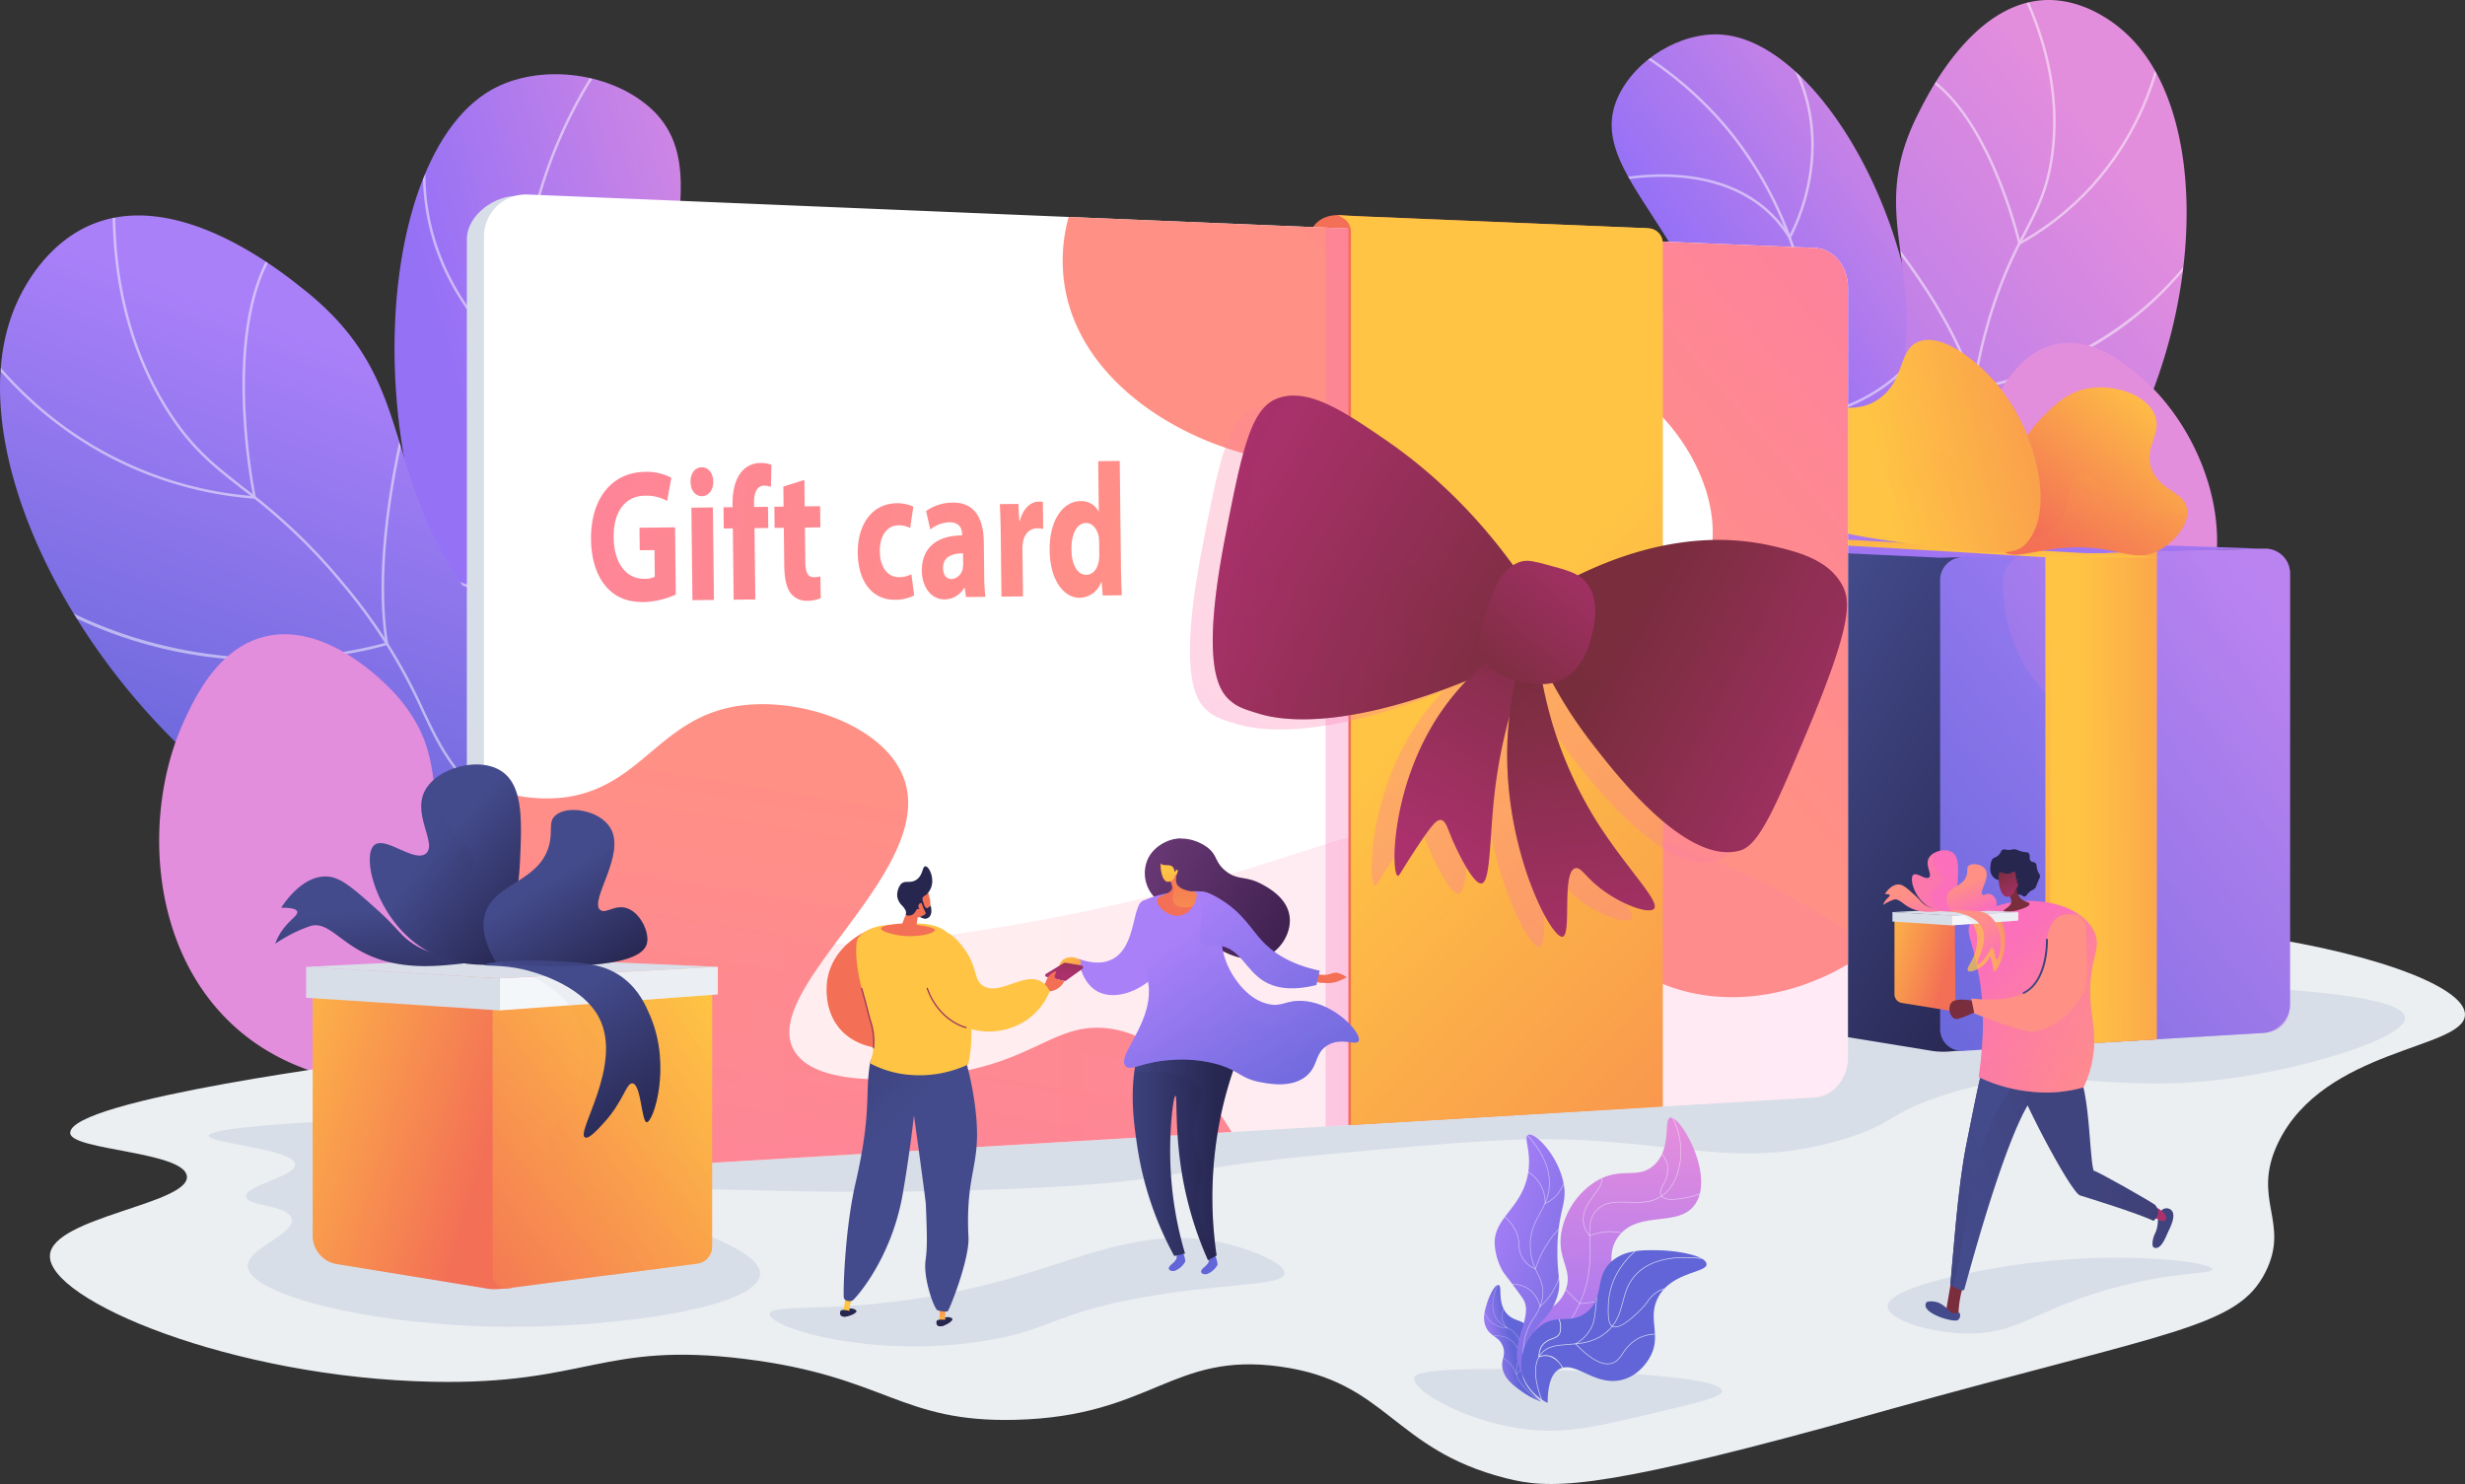 <svg xmlns="http://www.w3.org/2000/svg" xmlns:xlink="http://www.w3.org/1999/xlink" width="702" height="422.604" viewBox="0 0 702 422.604"><rect x="0" y="0" width="702" height="422.604" fill="#333333" stroke="none"/><defs><linearGradient id="a" x1="1.003" y1="0.208" x2="0.398" y2="0.591" gradientUnits="objectBoundingBox"><stop offset="0.004" stop-color="#e38ddd"/><stop offset="1" stop-color="#9571f6"/></linearGradient><linearGradient id="b" x1="0.614" y1="0.23" x2="0.417" y2="0.78" gradientUnits="objectBoundingBox"><stop offset="0" stop-color="#aa80f9"/><stop offset="0.996" stop-color="#6165d7"/></linearGradient><linearGradient id="c" x1="0.811" y1="-0.054" x2="0.503" y2="0.431" xlink:href="#a"/><linearGradient id="d" x1="0.748" y1="0.148" x2="0.22" y2="0.948" xlink:href="#a"/><linearGradient id="e" x1="0.518" y1="0.046" x2="0.481" y2="1.073" xlink:href="#a"/><linearGradient id="f" x1="0.08" y1="0.7" x2="0.517" y2="0.537" xlink:href="#b"/><linearGradient id="g" x1="0.228" y1="-0.008" x2="1.208" y2="1.199" xlink:href="#b"/><clipPath id="i"><path d="M2094.824,858.993c8.56-18.9,18.356-48.108,14.3-82.158-4.656-39.1-23.318-48.848-36.389-91.521-18.659-60.915,14.2-100-9.735-120.6-11.67-10.045-31.5-12.207-44.675-4.826-37.584,21.057-39.78,130.324,10.981,178.571,22.957,21.821,45.047,21.928,61.147,48.686C2104.682,810.79,2100.25,839.462,2094.824,858.993Z" transform="translate(-1990.607 -555.507)" fill="url(#a)"/></clipPath><clipPath id="k"><path d="M1890.632,931.857c4.445-15.93,8.739-41.1-2-65.187-18.741-42.028-62.153-33.478-97.741-80.19-28.7-37.675-15.6-63.11-49.056-89.71-5.6-4.452-35.094-28.811-60.085-18.784-14.083,5.65-20.488,19.693-21.691,22.33-18.175,39.845,16.895,109.13,68.552,144.689,29.679,20.43,40.454,15.977,93.78,41.837A313.984,313.984,0,0,1,1890.632,931.857Z" transform="translate(-1655.201 -675.587)" fill="url(#b)"/></clipPath><linearGradient id="l" x1="-4.494" y1="1.419" x2="-5.736" y2="2.944" xlink:href="#a"/><clipPath id="n"><path d="M3099.729,755.518c-12.074-10.459-28.333-27.728-36.468-52.846-9.34-28.842.571-41.672-4.036-75.724-6.575-48.609-42.142-65.359-32.043-87.472,4.924-10.784,18.1-18.684,29.686-17.767,33.067,2.618,69.8,78.322,49.847,128.413-9.025,22.655-24.438,29.846-27.076,53.745C3077.308,724.985,3089.644,743.608,3099.729,755.518Z" transform="translate(-3025.389 -521.638)" fill="url(#c)"/></clipPath><clipPath id="p"><path d="M3162.3,737.268c-8.239-9.708-19.35-25.924-19.6-46.231-.434-35.428,32.678-43.434,42.518-87.565,7.936-35.593-9.418-49.16,5.406-78.538,2.481-4.917,15.26-31.453,35.966-32.492,11.668-.586,20.672,7.172,22.362,8.628,25.546,22.009,23.341,81.758-1.328,123.266-14.173,23.848-23.143,24.205-52.1,59.468A241.757,241.757,0,0,0,3162.3,737.268Z" transform="translate(-3142.7 -492.41)" fill="url(#d)"/></clipPath><linearGradient id="q" x1="-3.961" y1="1.414" x2="-5.501" y2="2.506" xlink:href="#a"/><linearGradient id="r" x1="0.332" y1="0.311" x2="1.051" y2="0.993" gradientUnits="objectBoundingBox"><stop offset="0" stop-color="#444b8c"/><stop offset="0.996" stop-color="#26264f"/></linearGradient><linearGradient id="s" x1="0.879" y1="0.041" x2="-0.08" y2="1.169" xlink:href="#b"/><linearGradient id="t" x1="0.572" y1="-7.393" x2="0.485" y2="2.024" xlink:href="#a"/><linearGradient id="u" x1="0.934" y1="0.071" x2="-0.244" y2="1.233" xlink:href="#a"/><linearGradient id="v" x1="0.122" y1="0.072" x2="1.346" y2="1.46" gradientUnits="objectBoundingBox"><stop offset="0" stop-color="#ffc444"/><stop offset="0.314" stop-color="#fba94a"/><stop offset="0.996" stop-color="#f36f56"/></linearGradient><linearGradient id="w" x1="0.275" y1="0.504" x2="2.544" y2="0.432" xlink:href="#v"/><linearGradient id="x" x1="0.369" y1="0.967" x2="1.705" y2="-3.322" xlink:href="#v"/><linearGradient id="y" x1="0.945" y1="0.114" x2="0.274" y2="0.9" xlink:href="#v"/><linearGradient id="z" x1="1.054" y1="-0.596" x2="0.38" y2="1.034" xlink:href="#v"/><linearGradient id="aa" x1="0.353" y1="0.561" x2="1.687" y2="0.327" xlink:href="#v"/><linearGradient id="ab" x1="0.388" y1="0.531" x2="1.791" y2="0.182" xlink:href="#v"/><linearGradient id="ac" x1="0.862" y1="1.569" x2="0.469" y2="0.407" xlink:href="#v"/><linearGradient id="ad" x1="4.562" y1="2.569" x2="-8.64" y2="-4.369" gradientUnits="objectBoundingBox"><stop offset="0" stop-color="#ff9085"/><stop offset="1" stop-color="#fb6fbb"/></linearGradient><linearGradient id="ae" x1="13.236" y1="2.334" x2="-34.47" y2="-4.461" xlink:href="#ad"/><linearGradient id="af" x1="6.243" y1="2.102" x2="-17.096" y2="-4.504" xlink:href="#ad"/><linearGradient id="ag" x1="5.692" y1="2.079" x2="-18.441" y2="-5.393" xlink:href="#ad"/><linearGradient id="ah" x1="3.758" y1="1.957" x2="-16.069" y2="-7.4" xlink:href="#ad"/><linearGradient id="ai" x1="2.674" y1="1.676" x2="-14.919" y2="-7.656" xlink:href="#ad"/><linearGradient id="aj" x1="2.792" y1="1.34" x2="-23.027" y2="-8.164" xlink:href="#ad"/><linearGradient id="ak" x1="1.523" y1="0.876" x2="-13.978" y2="-5.722" xlink:href="#ad"/><linearGradient id="al" x1="0.585" y1="0.21" x2="-0.01" y2="2.527" xlink:href="#ad"/><linearGradient id="am" x1="0.607" y1="0.39" x2="1.474" y2="-0.356" xlink:href="#ad"/><linearGradient id="an" x1="0" y1="0.5" x2="1" y2="0.5" xlink:href="#ad"/><linearGradient id="ao" x1="2.639" y1="0.39" x2="0.476" y2="0.499" xlink:href="#ad"/><linearGradient id="ap" x1="1.023" y1="0.35" x2="0.482" y2="0.495" xlink:href="#v"/><linearGradient id="aq" x1="0.497" y1="0.454" x2="0.95" y2="1.678" xlink:href="#v"/><linearGradient id="ar" x1="0.835" y1="-0.133" x2="0.133" y2="0.926" xlink:href="#ad"/><linearGradient id="as" x1="0.022" y1="0.366" x2="0.945" y2="0.94" gradientUnits="objectBoundingBox"><stop offset="0" stop-color="#ab316d"/><stop offset="1" stop-color="#792d3d"/></linearGradient><linearGradient id="at" x1="1.125" y1="0.758" x2="0.294" y2="0.287" xlink:href="#as"/><linearGradient id="au" x1="0.345" y1="0.911" x2="0.8" y2="-0.386" xlink:href="#as"/><linearGradient id="av" x1="0.531" y1="1.13" x2="0.463" y2="0.037" xlink:href="#as"/><linearGradient id="aw" x1="0.68" y1="1.384" x2="0.446" y2="0.053" xlink:href="#as"/><linearGradient id="ax" x1="0" y1="0.5" x2="1" y2="0.5" xlink:href="#as"/><linearGradient id="ay" x1="0.337" y1="0.941" x2="0.792" y2="-0.401" xlink:href="#as"/><linearGradient id="az" x1="1.125" y1="0.738" x2="0.294" y2="0.228" xlink:href="#as"/><linearGradient id="ba" x1="1.025" y1="-0.118" x2="0.063" y2="1.047" xlink:href="#as"/><linearGradient id="bb" x1="-0.309" y1="0.063" x2="0.859" y2="0.623" xlink:href="#v"/><linearGradient id="bc" x1="0.891" y1="0.027" x2="-0.096" y2="1.165" xlink:href="#v"/><linearGradient id="bd" x1="0.935" y1="0.051" x2="-0.273" y2="1.239" xlink:href="#v"/><linearGradient id="be" x1="0.385" y1="0.363" x2="0.668" y2="1.458" xlink:href="#r"/><linearGradient id="bf" x1="0.51" y1="0.391" x2="0.99" y2="0.938" xlink:href="#r"/><linearGradient id="bg" x1="0.378" y1="0.47" x2="0.755" y2="1.069" xlink:href="#r"/><linearGradient id="bh" x1="0.46" y1="0.197" x2="0.942" y2="0.922" xlink:href="#r"/><linearGradient id="bi" x1="0.307" y1="0.452" x2="0.736" y2="1.062" xlink:href="#r"/><linearGradient id="bj" x1="0.537" y1="0.44" x2="1.237" y2="1.013" xlink:href="#r"/><linearGradient id="bk" x1="13.388" y1="-30.508" x2="14.246" y2="-28.029" gradientUnits="objectBoundingBox"><stop offset="0" stop-color="#ffc444"/><stop offset="0.996" stop-color="#f36f56"/></linearGradient><linearGradient id="bl" x1="-1.76" y1="5.444" x2="-0.74" y2="5.444" xlink:href="#b"/><linearGradient id="bm" x1="-1.773" y1="5.504" x2="-0.753" y2="5.504" xlink:href="#b"/><linearGradient id="bn" x1="-0.202" y1="1.047" x2="0.813" y2="1.047" xlink:href="#r"/><linearGradient id="bo" x1="0.054" y1="0.031" x2="1.05" y2="0.031" xlink:href="#r"/><linearGradient id="bp" x1="4.115" y1="1.799" x2="-0.151" y2="0.28" gradientUnits="objectBoundingBox"><stop offset="0" stop-color="#311944"/><stop offset="1" stop-color="#6b3976"/></linearGradient><linearGradient id="bq" x1="3.461" y1="-2.195" x2="4.513" y2="-1.745" xlink:href="#b"/><linearGradient id="br" x1="1.29" y1="1.028" x2="-0.186" y2="0.189" xlink:href="#bp"/><linearGradient id="bs" x1="0.091" y1="0.353" x2="0.847" y2="1.185" xlink:href="#b"/><linearGradient id="bt" x1="-58.78" y1="2.365" x2="-58.703" y2="0.573" xlink:href="#bk"/><linearGradient id="bu" x1="0.185" y1="1.387" x2="0.27" y2="-0.404" xlink:href="#bk"/><linearGradient id="bv" x1="-157.414" y1="-1.995" x2="-157.462" y2="1.028" xlink:href="#bk"/><linearGradient id="bw" x1="8.941" y1="4.838" x2="-0.914" y2="-0.102" xlink:href="#bp"/><linearGradient id="bx" x1="-0.015" y1="0.074" x2="1.474" y2="1.769" xlink:href="#b"/><linearGradient id="by" x1="0.241" y1="0.113" x2="1.125" y2="1.796" xlink:href="#bk"/><linearGradient id="bz" x1="0.086" y1="0.109" x2="0.842" y2="1.266" xlink:href="#b"/><linearGradient id="ca" x1="0.41" y1="0.632" x2="1.403" y2="-1.129" xlink:href="#as"/><linearGradient id="cb" x1="-110.872" y1="-0.047" x2="-109.751" y2="1.823" xlink:href="#bk"/><linearGradient id="cc" x1="-24.009" y1="0.95" x2="-23.739" y2="-0.004" xlink:href="#bk"/><linearGradient id="cd" x1="-215.135" y1="-27.447" x2="-214.083" y2="-25.998" xlink:href="#r"/><linearGradient id="ce" x1="-379.219" y1="-11.577" x2="-379.219" y2="-12.929" xlink:href="#bk"/><linearGradient id="cf" x1="-271.99" y1="-34.339" x2="-270.658" y2="-32.551" xlink:href="#r"/><linearGradient id="cg" x1="-219.944" y1="-0.515" x2="-218.85" y2="0.793" xlink:href="#r"/><linearGradient id="ch" x1="-476.066" y1="1.222" x2="-476.066" y2="-0.193" xlink:href="#bk"/><linearGradient id="ci" x1="-1.207" y1="1.09" x2="-1.863" y2="-0.252" xlink:href="#r"/><linearGradient id="cj" x1="-21.545" y1="0.91" x2="-23.175" y2="0.048" xlink:href="#bk"/><linearGradient id="ck" x1="-272.855" y1="-1.298" x2="-271.495" y2="0.479" xlink:href="#r"/><linearGradient id="cl" x1="-48.681" y1="-0.003" x2="-47.333" y2="1.837" xlink:href="#bk"/><linearGradient id="cm" x1="-585.473" y1="-2.785" x2="-569.471" y2="10.462" xlink:href="#bk"/><linearGradient id="cn" x1="-20.097" y1="1.522" x2="-21.762" y2="0.051" xlink:href="#bk"/><linearGradient id="co" x1="-15.319" y1="6.084" x2="-14.289" y2="4.337" xlink:href="#as"/><linearGradient id="cp" x1="0.034" y1="0.812" x2="1.234" y2="-0.433" gradientUnits="objectBoundingBox"><stop offset="0" stop-color="#444b8c"/><stop offset="0.996" stop-color="#3e4177"/></linearGradient><linearGradient id="cq" x1="0.562" y1="0.408" x2="-0.293" y2="1.718" xlink:href="#cp"/><linearGradient id="cr" x1="21.316" y1="-8.504" x2="22.144" y2="-8.504" gradientUnits="objectBoundingBox"><stop offset="0" stop-color="#40447e"/><stop offset="0.996" stop-color="#3c3b6b"/></linearGradient><linearGradient id="cs" x1="23.454" y1="-25.388" x2="24.47" y2="-25.388" xlink:href="#as"/><linearGradient id="ct" x1="0.549" y1="0.207" x2="1.57" y2="0.207" xlink:href="#cr"/><linearGradient id="cu" x1="0.788" y1="0.955" x2="0.323" y2="0.211" xlink:href="#ad"/><linearGradient id="cv" x1="0.68" y1="0.226" x2="0.331" y2="1.053" xlink:href="#ad"/><linearGradient id="cw" x1="-160.777" y1="9.463" x2="-160.694" y2="7.75" xlink:href="#as"/><linearGradient id="cx" x1="0.884" y1="1.204" x2="0.226" y2="-0.115" xlink:href="#as"/><linearGradient id="cy" x1="-0.309" y1="0.063" x2="0.859" y2="0.623" xlink:href="#v"/><linearGradient id="da" x1="0.514" y1="0.486" x2="1.565" y2="0.264" gradientUnits="objectBoundingBox"><stop offset="0" stop-color="#ffc444"/><stop offset="0.194" stop-color="#fdb348"/><stop offset="0.314" stop-color="#fba94a"/><stop offset="0.996" stop-color="#f36f56"/></linearGradient><linearGradient id="db" x1="0.385" y1="0.363" x2="0.668" y2="1.458" xlink:href="#ad"/><linearGradient id="dc" x1="1.018" y1="1.003" x2="0.976" y2="0.952" xlink:href="#ad"/><linearGradient id="dd" x1="0.374" y1="0.422" x2="0.578" y2="0.953" xlink:href="#ad"/><linearGradient id="de" x1="0.46" y1="0.197" x2="0.942" y2="0.922" xlink:href="#ad"/><linearGradient id="df" x1="0.307" y1="0.452" x2="0.736" y2="1.062" xlink:href="#ad"/><linearGradient id="dg" x1="0.537" y1="0.44" x2="1.237" y2="1.013" xlink:href="#ad"/><linearGradient id="dh" x1="58.277" y1="-148.298" x2="58.617" y2="-147.518" xlink:href="#as"/><linearGradient id="di" x1="15.166" y1="-23.537" x2="14.651" y2="-24.75" xlink:href="#ad"/><linearGradient id="dj" x1="0" y1="0.5" x2="1" y2="0.5" xlink:href="#cp"/><clipPath id="dl"><path d="M2952.14,1518.072c-2.278.462-7.866-7-6.3-13.16,1.727-6.771,10.574-5.921,13.357-13.3,2.273-6.029-2.734-8.717-1.115-16.944a21.81,21.81,0,0,1,10.224-14.308c6.906-3.855,11.515-.223,16-4.264,5.279-4.756,2.664-13.181,4.7-13.572,2.965-.568,12.667,16.433,7.1,24.615-4.682,6.878-16.1,1.561-21.87,9.232-4.853,6.451,1.421,12.6-3.969,20.208-4.438,6.265-11.106,4.661-15.015,11.965C2952.591,1513.527,2953.779,1517.739,2952.14,1518.072Z" transform="translate(-2945.57 -1442.506)" fill="url(#e)"/></clipPath><clipPath id="dn"><path d="M2933.125,1618.007a21.962,21.962,0,0,1-5.588-2.947c-2.249-1.641-4.4-3.21-5.222-5.843-.95-3.041.942-4-.009-6.782-1.081-3.167-3.949-2.843-5.068-6.133-.76-2.233-.109-4.353.467-6.227.69-2.247,2.261-5.477,3.287-5.268,1.217.247-.417,4.9,2.351,8.115,2.095,2.431,4.531,1.5,6.6,4.339a7.434,7.434,0,0,1,1.5,5.087c-.418,3.138-2.921,3.971-3.516,6.57C2927.508,1610.773,2928.2,1613.628,2933.125,1618.007Z" transform="translate(-2916.892 -1584.797)" fill="url(#f)"/></clipPath><clipPath id="dp"><path d="M2935.45,1457.016c-1.457.679,1.064,4.58-.021,10.979-1.728,10.174-10.186,12.7-9.463,20.625a17.792,17.792,0,0,0,2.246,7.215c.61.969,1.07,1.421,3.188,4.286.2.266,2.1,2.835,2.559,3.547,3.14,4.818-3.251,11.876-1.311,18.775,1.34,4.765,4.864,8,7.752,10.04-5.42-8.519-5.358-13.981-4.165-17.462,1.658-4.828,5.418-5.619,7.422-11.7,1.4-4.245.093-5.459.126-13.264.052-12.07,3.2-13.378,1.6-20C2943.512,1462.28,2937.269,1456.168,2935.45,1457.016Z" transform="translate(-2925.922 -1456.937)" fill="url(#g)"/></clipPath><linearGradient id="dq" x1="13.47" y1="-17.504" x2="13.165" y2="-16.649" xlink:href="#b"/><clipPath id="dr"><path d="M2956.059,1598.739a14.678,14.678,0,0,1-6.276-5.93c-3-5.782-.054-12.522,3.9-15.735,4.936-4.011,8.914-.473,13.574-4.25,5.292-4.29,1.859-10.231,7.361-14.68,3.734-3.02,8.612-2.948,12.925-2.884,5.17.077,13.165,1.426,13.743,3.752.686,2.759-10.227,2.166-13.97,10.095-2.835,6,1.4,10.638-2.278,16.848-.5.841-3.27,5.526-8.727,6.393-7.137,1.133-12.213-5.32-16.575-3.431C2957.967,1589.683,2956.075,1591.928,2956.059,1598.739Z" transform="translate(-2948.552 -1555.241)" fill="none"/></clipPath></defs><g transform="translate(-1655.2 -492.41)"><g transform="translate(1655.2 513.546)"><g transform="translate(112.354 0)"><path d="M2094.824,858.993c8.56-18.9,18.356-48.108,14.3-82.158-4.656-39.1-23.318-48.848-36.389-91.521-18.659-60.915,14.2-100-9.735-120.6-11.67-10.045-31.5-12.207-44.675-4.826-37.584,21.057-39.78,130.324,10.981,178.571,22.957,21.821,45.047,21.928,61.147,48.686C2104.682,810.79,2100.25,839.462,2094.824,858.993Z" transform="translate(-1990.607 -555.507)" fill="url(#a)"/><g clip-path="url(#i)"><g transform="translate(-0.252 -9.028)" opacity="0.5" style="mix-blend-mode:soft-light;isolation:isolate"><path d="M2174.861,792.192a149.469,149.469,0,0,0-5.763-24.976c-6.028-18.626-13.75-29.353-23.527-42.932a348.552,348.552,0,0,1-21.7-33.073c-15.126-26.492-19.711-35.72-23.149-50.169a138.191,138.191,0,0,1,.483-65.173,134.739,134.739,0,0,1,22.69-47.311l.579.432a134.02,134.02,0,0,0-22.569,47.058,137.459,137.459,0,0,0-.48,64.826c3.417,14.36,7.987,23.557,23.073,49.978a348.245,348.245,0,0,0,21.661,33.01c9.814,13.631,17.566,24.4,23.628,43.132a150.216,150.216,0,0,1,5.792,25.1Z" transform="translate(-2061.148 -528.557)" fill="#fff"/><path d="M2043.378,655.8l-.489-.338a73.174,73.174,0,0,1-17.749-19.436c-7.321-11.6-14.58-30.622-7.579-55.373l.695.2c-6.927,24.495.252,43.315,7.5,54.79a73.789,73.789,0,0,0,17.065,18.875c2.789-20.039,17.1-31.669,28.679-37.913a89.53,89.53,0,0,1,24.964-8.872l.116.713a88.766,88.766,0,0,0-24.754,8.8c-11.538,6.226-25.825,17.865-28.369,37.963Z" transform="translate(-2006.392 -563.202)" fill="#fff"/><path d="M2029.947,882.326c-11.82,0-27.2-3-40.091-15.493l.5-.519c23.189,22.469,54.59,13.837,57.929,12.831-5.7-39.2,21.894-56.049,22.174-56.215l.368.621c-.277.164-27.6,16.867-21.783,55.794l.045.3-.288.1A66.7,66.7,0,0,1,2029.947,882.326Z" transform="translate(-1989.856 -724.322)" fill="#fff"/><path d="M2097.185,1002.379c-9.089,0-20.6-2.113-34.224-8.838l.32-.648c34.181,16.87,54.81,4.492,57.094,2.99-6.468-21.321,9.354-52.9,9.516-53.215l.644.327c-.16.317-15.98,31.887-9.392,52.929l.077.247-.209.153C2120.879,996.421,2112.445,1002.379,2097.185,1002.379Z" transform="translate(-2038.472 -803.951)" fill="#fff"/></g></g></g><g transform="translate(0 40.224)"><path d="M1890.632,931.857c4.445-15.93,8.739-41.1-2-65.187-18.741-42.028-62.153-33.478-97.741-80.19-28.7-37.675-15.6-63.11-49.056-89.71-5.6-4.452-35.094-28.811-60.085-18.784-14.083,5.65-20.488,19.693-21.691,22.33-18.175,39.845,16.895,109.13,68.552,144.689,29.679,20.43,40.454,15.977,93.78,41.837A313.984,313.984,0,0,1,1890.632,931.857Z" transform="translate(-1655.201 -675.587)" fill="url(#b)"/><g clip-path="url(#k)"><g transform="translate(-10.55 -16.088)" opacity="0.5" style="mix-blend-mode:soft-light;isolation:isolate"><path d="M1956.847,919.95c-3.841-39.453-16.23-67.008-36.824-81.9-10.05-7.267-18.5-9.165-27.451-11.175-9.766-2.193-19.865-4.461-32.5-14.108-12.294-9.387-16.171-17.541-21.077-27.865a153.122,153.122,0,0,0-23.036-36.468,163.234,163.234,0,0,0-28.2-26.856c-8.5-6.638-15.221-11.882-22.39-23.744-11.682-19.328-16.316-42.973-13.773-70.275l.719.067c-2.528,27.146,2.072,50.641,13.672,69.834,7.1,11.748,13.771,16.956,22.216,23.548a163.876,163.876,0,0,1,28.307,26.963,153.794,153.794,0,0,1,23.134,36.62c4.865,10.236,8.707,18.32,20.863,27.6,12.509,9.551,22.53,11.8,32.22,13.978,9.023,2.026,17.546,3.941,27.716,11.294,20.769,15.018,33.258,42.746,37.12,82.414Z" transform="translate(-1708.308 -627.56)" fill="#fff"/><path d="M1707.228,763.037l-.482-.037a106.215,106.215,0,0,1-63.279-27.124c-13.349-12.011-19.7-23.634-19.761-23.75l.636-.343c.062.115,6.365,11.646,19.63,23.575a105.5,105.5,0,0,0,62.354,26.883c-1.084-5.508-10.555-57.167,10.863-76.514l.484.536c-22.215,20.067-10.664,75.741-10.545,76.3Z" transform="translate(-1623.706 -666.242)" fill="#fff"/><path d="M1731.056,908.036c-.548,0-1.1,0-1.656-.01a125.837,125.837,0,0,1-74.851-25.263l.436-.575a128.829,128.829,0,0,0,109.561,20.8c-4.6-29.018,6.541-68.065,6.655-68.458l.694.2c-.114.393-11.285,39.566-6.585,68.452l.05.307-.3.1C1764.921,903.633,1751.021,908.036,1731.056,908.036Z" transform="translate(-1644.217 -765.202)" fill="#fff"/><path d="M1903.764,1088.319a187.518,187.518,0,0,1-24.284-1.6l.094-.716c52.2,6.81,85.7-10.277,89.362-12.259-18.34-28.577-5.377-70.626-5.243-71.048l.688.217c-.133.421-13.09,42.47,5.371,70.763l.208.319-.329.191C1969.342,1074.354,1944.72,1088.319,1903.764,1088.319Z" transform="translate(-1793.802 -877.035)" fill="#fff"/></g></g></g><g transform="translate(45.329 159.482)"><path d="M1982.685,1154.9a176.162,176.162,0,0,0-41.16-27.651c-33.966-16.362-50.957-10.732-64.29-27.291-13.8-17.141-2.12-31.278-18.778-50.555-1.4-1.621-19.339-21.84-38.072-17.072-13.105,3.336-19.564,17.109-22.594,23.571-11.76,25.082-10.881,65.343,14.786,87.943,24.334,21.427,58.657,16.2,69.562,14.47,19.132-3.041,24.323-9.8,43.711-12.332C1949.428,1142.908,1969.628,1149.278,1982.685,1154.9Z" transform="translate(-1790.519 -1031.604)" fill="url(#l)"/></g></g><g transform="translate(2114.182 492.41)"><g transform="translate(0 9.791)"><path d="M3099.729,755.518c-12.074-10.459-28.333-27.728-36.468-52.846-9.34-28.842.571-41.672-4.036-75.724-6.575-48.609-42.142-65.359-32.043-87.472,4.924-10.784,18.1-18.684,29.686-17.767,33.067,2.618,69.8,78.322,49.847,128.413-9.025,22.655-24.438,29.846-27.076,53.745C3077.308,724.985,3089.644,743.608,3099.729,755.518Z" transform="translate(-3025.389 -521.638)" fill="url(#c)"/><g clip-path="url(#n)"><g transform="translate(-1.942 -2.569)" opacity="0.5" style="mix-blend-mode:soft-light;isolation:isolate"><path d="M3081.944,728.118a115.834,115.834,0,0,1-4.038-19.431c-1.8-15.067.156-25.1,2.63-37.8a268.038,268.038,0,0,0,4.512-30.052c2.037-23.328,2.271-31.228.036-42.36a105.764,105.764,0,0,0-21.2-45.143,103.125,103.125,0,0,0-30.918-25.617l.345-.635a103.829,103.829,0,0,1,31.133,25.8,106.481,106.481,0,0,1,21.35,45.456c2.253,11.221,2.02,19.155-.024,42.565a268.642,268.642,0,0,1-4.523,30.128c-2.461,12.638-4.4,22.621-2.621,37.576a115.044,115.044,0,0,0,4.012,19.309Z" transform="translate(-3028.485 -522.688)" fill="#fff"/><path d="M3072.222,575.05l-.315-.5c-15.78-25.3-51.761-15.656-52.123-15.555l-.193-.7c.365-.1,36.374-9.754,52.6,15.351,2.23-4.206,15.971-32.792-6.61-59.208l.548-.469c24.666,28.853,6.582,60.256,6.4,60.57Z" transform="translate(-3019.592 -513.968)" fill="#fff"/><path d="M3124.443,783.035l-.085-.291c-4.424-15.191-13.207-23.067-19.8-27a36.445,36.445,0,0,0-13.34-4.94l.075-.719c.249.026,24.99,2.918,33.667,32.159,2.984-.429,27.352-4.623,36.24-27.572l.674.261c-9.588,24.757-36.859,28.039-37.133,28.069Z" transform="translate(-3067.228 -670.991)" fill="#fff"/><path d="M3133.41,879.326a18.1,18.1,0,0,1-3.3-.249l-.253-.052-.034-.257c-2.167-16.8-23.373-33.764-23.587-33.933l.448-.566c.215.17,21.428,17.133,23.82,34.139,2.338.333,20.565,2.089,38.824-20.462l.561.454c-10.309,12.734-20.557,17.679-27.337,19.585A33.964,33.964,0,0,1,3133.41,879.326Z" transform="translate(-3077.213 -733.626)" fill="#fff"/></g></g></g><g transform="translate(39.296 0)"><path d="M3162.3,737.268c-8.239-9.708-19.35-25.924-19.6-46.231-.434-35.428,32.678-43.434,42.518-87.565,7.936-35.593-9.418-49.16,5.406-78.538,2.481-4.917,15.26-31.453,35.966-32.492,11.668-.586,20.672,7.172,22.362,8.628,25.546,22.009,23.341,81.758-1.328,123.266-14.173,23.848-23.143,24.205-52.1,59.468A241.757,241.757,0,0,0,3162.3,737.268Z" transform="translate(-3142.7 -492.41)" fill="url(#d)"/><g clip-path="url(#p)"><g transform="translate(15.948 -10.942)" opacity="0.5" style="mix-blend-mode:soft-light;isolation:isolate"><path d="M3198.023,730.587c-10.087-29.007-10.284-52.444-.585-69.659,4.75-8.433,10.1-12.523,15.765-16.852,6.069-4.639,12.343-9.434,18.005-20.127,5.5-10.388,5.584-17.271,5.688-25.984a118.463,118.463,0,0,1,4.384-33.083,126.253,126.253,0,0,1,11.116-27.991c3.779-7.323,6.763-13.107,7.941-23.595,1.927-17.141-2.421-35.036-12.925-53.189l.625-.362c10.583,18.29,14.962,36.334,13.019,53.632-1.194,10.62-4.206,16.456-8.018,23.845a125.618,125.618,0,0,0-11.06,27.848,117.789,117.789,0,0,0-4.358,32.9c-.106,8.811-.19,15.771-5.772,26.313-5.737,10.833-12.076,15.678-18.206,20.363-5.6,4.283-10.9,8.328-15.575,16.633-9.593,17.026-9.377,40.264.638,69.067Z" transform="translate(-3190.308 -459.745)" fill="#fff"/><path d="M3307.827,576.58l-.107-.472c-.1-.429-9.944-43.037-31.9-49.9l.216-.689c21.083,6.59,31.122,45.235,32.275,49.96,37.989-21.495,40.914-61.176,40.939-61.575l.721.045c-.025.405-3,40.765-41.724,62.395Z" transform="translate(-3247.177 -495.762)" fill="#fff"/><path d="M3279.669,723.281l-.083-.3c-6.015-21.7-26.435-45.478-26.641-45.716l.547-.473a177.316,177.316,0,0,1,11.093,14.7c5.364,7.9,12.4,19.657,15.612,30.99,4.075-.6,47.417-7.943,69.781-49.789l.636.341a96.976,96.976,0,0,1-44.242,41.816,95.486,95.486,0,0,1-26.4,8.392Z" transform="translate(-3231.964 -601.362)" fill="#fff"/><path d="M3240.291,895.943c-2.155,0-3.343-.106-3.372-.109l-.378-.036.055-.376c3.791-25.7-18.791-50.9-19.019-51.147l.534-.486c.23.253,22.814,25.453,19.254,51.352,3.6.215,32.321,1.165,66.3-20.209l.384.611A134.068,134.068,0,0,1,3256.7,894.37,94.423,94.423,0,0,1,3240.291,895.943Z" transform="translate(-3208.443 -715.143)" fill="#fff"/></g></g></g><g transform="translate(53.037 97.633)"><path d="M3183.719,922.167a135.633,135.633,0,0,1,19.876-32.6c18.482-22.384,32.177-23.921,36.166-39.8,4.129-16.433-8.593-22.556-3.155-41.4.458-1.585,6.488-21.5,21.125-24.2,10.24-1.889,19.193,5.662,23.394,9.206,16.3,13.751,28.658,42.189,17.991,66.262-10.114,22.823-35.8,30.227-43.984,32.529-14.359,4.036-20.167.979-34.54,5.457C3203.113,903.068,3191.039,914.03,3183.719,922.167Z" transform="translate(-3183.719 -783.87)" fill="url(#q)"/></g></g><path d="M1792.252,1314.156s-89.547,11.284-88.833,20.944c.363,4.911,32.57,5.167,33.222,12.277.719,7.853-38.182,11.616-39,22.389-.971,12.811,51.965,34.971,109.054,36.11,43.907.876,48.206-11.521,88.832-6.5,40.36,4.989,44.166,18.219,77.277,17.333,38.686-1.035,44.374-19.386,75.111-15.166s31.945,23.53,64.276,31.777c12.262,3.128,24.8,3.594,91-14.444,5.6-1.526,4.767-1.342,17.256-4.823,81.67-22.765,100.164-23.528,108.153-39.422,7.163-14.253-4.188-20.645,3.61-36.833,13.012-27.011,53-26.616,53.2-36.428.175-8.516-29.742-18.74-65.946-23.327C2209.189,1264.074,1959.759,1292.156,1792.252,1314.156Z" transform="translate(-28.216 -519.977)" fill="#ebeff2"/><path d="M1879,1367.993c-35.768,1.686-46.207,3.365-46.222,4.815-.023,2.219,24.405,3.744,24.555,8.185.116,3.426-14.3,5.95-13.963,9.148.3,2.859,11.986,2.286,13,6.259,1.131,4.432-12.588,8.367-12.518,13.481.109,8.167,35.346,17.095,73.665,17.333,31.8.2,71.611-5.553,72.221-14.926.587-9-35.311-16.256-34.184-21.666.819-3.935,20.279-2.364,49.592-1.926,0,0,36.614.548,70.3-1.444,34.274-2.027,32.75-5.2,75.592-9.148,37.686-3.475,56.529-5.213,76.554-3.852,28.9,1.965,45.31,7.222,70.777-.481,14.5-4.385,12.061-6.961,26.963-12.037,32.743-11.155,46.818.493,86.666-5.778,21.471-3.379,46.7-11.373,46.222-16.852-.538-6.2-33.875-8-46.222-8.667C2376.064,1328.5,2268.383,1330.2,1879,1367.993Z" transform="translate(-118.094 -556.963)" fill="#d8dee8"/><g transform="translate(2126.018 589.196)"><path d="M3060.722,1086.371l79.208,12.907a20.943,20.943,0,0,0,5.015.208l6.471-.51-1.073-140.794L3060.722,955Z" transform="translate(-3060.722 -896.829)" fill="url(#r)"/><path d="M3404.288,965.924v122.622a8.2,8.2,0,0,1-7.729,8.231l-85.518,5.087a6.168,6.168,0,0,1-6.412-6.232V967.881a6.57,6.57,0,0,1,6.271-6.624l86.135-2.4A7.034,7.034,0,0,1,3404.288,965.924Z" transform="translate(-3222.926 -899.391)" fill="url(#s)"/><path d="M3060.722,951.442l81.7,3.869,92.405-2.575-94.737-3.086Z" transform="translate(-3060.722 -893.27)" fill="url(#t)"/><path d="M3432.368,958.867l-67.458,1.879a7.254,7.254,0,0,0-6.967,7.264,48.852,48.852,0,0,0,3.979,19.83c9.6,21.752,31.068,22.555,35.535,42.52,3.721,16.635-9.456,23.792-10.85,45.049a56.825,56.825,0,0,0,1.78,18.032,7.314,7.314,0,0,0,7.463,5.495l37.137-2.209a7.168,7.168,0,0,0,6.755-7.192V966.053A7.152,7.152,0,0,0,3432.368,958.867Z" transform="translate(-3258.381 -899.399)" opacity="0.3" fill="url(#u)" style="mix-blend-mode:multiply;isolation:isolate"/><path d="M3394.114,1102.169l31.707-1.886V961.418l-31.707.883Z" transform="translate(-3282.436 -901.097)" fill="url(#v)"/><path d="M3398.378,1102.084l30.279-1.8V961.418l-30.279.844Z" transform="translate(-3285.271 -901.097)" fill="url(#w)"/><path d="M3185.976,951.245l88.389,5.026h-31.778l-77.277-4.559Z" transform="translate(-3130.275 -894.331)" fill="url(#x)"/><g transform="translate(98.303 13.521)"><path d="M3354.59,860.856c2.059-12.608,3.562-21.823,11.8-30.333,3.472-3.588,7.263-7.507,13.481-8.546,7.15-1.2,16.278,1.623,18.778,7.463,2.375,5.545-3.22,9.158-.843,15.527,2.388,6.4,9.349,6.265,10.111,11.435.646,4.379-3.629,9.347-7.944,11.676-7.453,4.021-11.684-1.636-26.241-.722-10.031.629-15.82,3.805-18.537.6C3353.9,866.432,3354.025,864.315,3354.59,860.856Z" transform="translate(-3354.183 -821.706)" fill="url(#y)"/><g transform="translate(0.19 24.799)" opacity="0.3" style="mix-blend-mode:multiply;isolation:isolate"><path d="M3394.81,905.155c-8.987-3.437-13.593-10.918-17.574-9.148-3.538,1.573-1.379,8.138-5.537,13.482-3.8,4.88-10.761,6.04-16.948,6.045a3.98,3.98,0,0,0,.819,1.658c2.716,3.2,8.506.028,18.536-.6,14.557-.914,18.788,4.743,26.241.722,3.959-2.136,7.873-6.494,7.995-10.581A28.935,28.935,0,0,1,3394.81,905.155Z" transform="translate(-3354.751 -895.739)" fill="url(#z)"/></g></g><g transform="translate(38.43)"><path d="M3181.44,802.838c6.046-4.771,12.418.55,19.861-4.694,7.538-5.312,5.348-13.833,11.194-16.25,6.792-2.807,16.852,5.758,21.667,11.194,12.228,13.807,17.969,38.32,8.3,46.944-3.627,3.237-13.9,1.9-34.295-.9-23.312-3.2-26.668-5.492-28.9-8.492C3173.26,822.558,3174.6,808.239,3181.44,802.838Z" transform="translate(-3175.447 -781.343)" fill="url(#aa)"/><g transform="translate(0 19.93)" opacity="0.3" style="mix-blend-mode:multiply;isolation:isolate"><path d="M3219.718,852.756c-3.359-1.06-4.89,2.785-11.8,4.333-1.268.284-13.446,2.828-19.982-4.815a16.581,16.581,0,0,1-3.668-11.435,9.6,9.6,0,0,0-2.832,1.565c-6.844,5.4-8.18,19.721-2.167,27.805,2.231,3,5.586,5.292,28.9,8.492,20.4,2.8,30.667,4.133,34.295.9a11.687,11.687,0,0,0,1.336-1.433c-4.893-.161-10.027-1.346-13.733-4.947C3222.917,866.271,3225.429,854.557,3219.718,852.756Z" transform="translate(-3175.447 -840.839)" fill="url(#ab)"/></g></g></g><g transform="translate(1788.156 547.801)"><ellipse cx="7.583" cy="6.139" rx="7.583" ry="6.139" transform="translate(240.211 5.88)" fill="url(#ac)"/><g transform="translate(0 0)"><path d="M2438.707,903.874c0,5.909-4.194,10.992-9.341,11.3L2066.735,937.32c-6.87.407-14.625-5.4-14.625-12.273V671.269c0-6.868,7.941-12.643,14.811-12.358l362.445,15.515c5.147.213,9.341,5.222,9.341,11.13Z" transform="translate(-2052.111 -658.521)" fill="#d8dee8"/><path d="M2455.065,903.535c0,5.937-4.215,11.044-9.386,11.351l-366.5,21.726a11.747,11.747,0,0,1-12.577-11.8V669.8a12,12,0,0,1,12.577-12.026l366.5,15.2c5.171.214,9.386,5.247,9.386,11.184Z" transform="translate(-2061.745 -657.768)" fill="#fff"/><g transform="translate(35.363 75.873)"><path d="M2181.82,928.488a23.678,23.678,0,0,1-9.051,2.151c-4.96.057-8.569-1.572-11.107-4.776-2.537-3.1-3.962-7.821-3.984-13.156-.1-12.068,6.4-19.039,15.31-19.141a14.7,14.7,0,0,1,7.563,1.691l-1.215,6.587a11.859,11.859,0,0,0-6.35-1.49c-5.123.059-8.95,3.982-8.859,11.848.085,7.488,3.645,11.866,8.687,11.808a6.362,6.362,0,0,0,3.019-.573l-.088-7.6-4.194.048-.074-6.411,10.123-.116Z" transform="translate(-2157.678 -890.452)" fill="url(#ad)"/><path d="M2248.748,893.747c.026,2.263-1.243,4.109-3.259,4.132-1.937.022-3.248-1.794-3.233-4.058-.067-2.37,1.2-4.162,3.178-4.185S2248.68,891.377,2248.748,893.747Zm-5.945,33.744-.3-26.344,6.13-.07.3,26.344Z" transform="translate(-2213.922 -887.839)" fill="url(#ae)"/><path d="M2273.207,924.945l-.233-20.311-2.581.03-.069-6.034,2.581-.029-.012-1.024c-.035-3.179.65-6.688,2.4-8.864a6.905,6.905,0,0,1,5.414-2.7,9.009,9.009,0,0,1,3.273.5l-.17,6.306a5.109,5.109,0,0,0-1.98-.354c-2.017.023-2.84,2.134-2.811,4.72l.016,1.347,3.953-.045.069,6.034-3.912.045.233,20.31Z" transform="translate(-2232.59 -885.427)" fill="url(#af)"/><path d="M2322.093,900.377l.086,7.542,4.4-.051.069,6.034-4.4.05.11,9.536c.036,3.179.617,4.627,2.472,4.606a7.594,7.594,0,0,0,1.813-.236l.112,6.195a9.258,9.258,0,0,1-3.985.746,5.6,5.6,0,0,1-4.624-2.21c-1.147-1.55-1.74-4.075-1.783-7.792l-.124-10.775-2.621.03-.069-6.034,2.622-.03-.066-5.711Z" transform="translate(-2261.335 -894.982)" fill="url(#ag)"/><path d="M2400.513,946.46a11.651,11.651,0,0,1-5.472,1.248c-6.372.073-10.506-5.052-10.6-13.349-.089-7.7,3.791-14.052,11.131-14.137a11.039,11.039,0,0,1,4.691.97l-.9,6.1a6.586,6.586,0,0,0-3.437-.768c-3.227.037-5.288,3.132-5.2,7.441.056,4.849,2.5,7.353,5.489,7.319a7.389,7.389,0,0,0,3.5-.849Z" transform="translate(-2308.479 -908.179)" fill="url(#ah)"/><path d="M2451.519,946.573l-.393-2.636H2451a6.459,6.459,0,0,1-5.61,3.3c-3.992.046-6.417-3.807-6.465-8.009-.078-6.842,4.482-10.181,11.46-10.207l-.005-.377c-.015-1.4-.6-3.388-3.628-3.353a9.111,9.111,0,0,0-5.422,2.056l-1.19-5.267a13.115,13.115,0,0,1,7.637-2.4c6.574-.075,8.73,5.073,8.8,11.268l.105,9.158a54.265,54.265,0,0,0,.356,6.408Zm-.868-12.437c-3.227-.017-5.716,1.036-5.68,4.214.024,2.1,1.084,3.113,2.457,3.1a3.592,3.592,0,0,0,3.151-3.054,7.717,7.717,0,0,0,.1-1.4Z" transform="translate(-2344.716 -907.815)" fill="url(#ai)"/><path d="M2505.492,928.229c-.044-3.879-.155-6.41-.261-8.672l5.284-.061.257,4.846.161,0c.964-3.837,3.366-5.48,5.261-5.5a4.734,4.734,0,0,1,1.291.093l.088,7.7a6.648,6.648,0,0,0-1.655-.2c-2.258.026-3.773,1.66-4.147,4.2a12.758,12.758,0,0,0-.1,1.833l.154,13.361-6.13.07Z" transform="translate(-2388.809 -907.257)" fill="url(#aj)"/><path d="M2567.541,884.271l.349,30.385c.034,2.963.151,6.087.251,7.864l-5.445.062-.326-3.876h-.081a6.7,6.7,0,0,1-6.12,4.543c-4.678.054-8.49-5.237-8.584-13.425-.142-8.889,3.953-14.055,8.672-14.109a5.514,5.514,0,0,1,5.237,2.9h.081l-.164-14.277Zm-5.865,23.129c0-.431-.053-1.023-.1-1.454-.388-2.2-1.74-4.021-3.635-4-2.783.032-4.2,3.389-4.148,7.537.051,4.471,1.736,7.254,4.278,7.224,1.774-.02,3.167-1.652,3.5-3.973a9.19,9.19,0,0,0,.14-1.887Z" transform="translate(-2416.973 -884.271)" fill="url(#ak)"/></g><path d="M2243.095,1183.264c-14.027-1.012-20.055,9.423-44.055,13-6.2.923-36.941,5.5-44.056-6.5-10.441-17.617,41.433-51.653,31.056-78-5.791-14.7-29.326-22.847-46.945-20.222-22.378,3.334-27.482,22.892-49.11,26a44.534,44.534,0,0,1-23.388-3.384v98.8a11.747,11.747,0,0,0,12.577,11.8l200.376-11.878C2265.445,1190.055,2252.767,1183.961,2243.095,1183.264Z" transform="translate(-2061.745 -945.913)" fill="url(#al)"/><path d="M2772.9,685.672l-212.552-8.814a46.71,46.71,0,0,0-1.156,19.52c5.4,34.113,49.4,54.2,81.01,50.57,32.695-3.753,41.6-31.667,65.748-27.142,20.574,3.856,39.772,28.932,37.674,50.135-2.915,29.458-45.012,32-50.83,63.664-4.319,23.509,13.153,53.332,38.79,62.446,16.015,5.694,34.651,3.1,50.7-6.405V696.856C2782.29,690.919,2778.075,685.887,2772.9,685.672Z" transform="translate(-2388.97 -670.463)" fill="url(#am)"/><path d="M2209.326,1194.428c-31.705,5.033-52.2,6.063-75.575-.862-32.633-9.67-54.836-30.025-67.154-43.6v102.168a11.747,11.747,0,0,0,12.577,11.8l366.5-21.726c5.172-.307,9.386-5.414,9.386-11.351v-35.923c-49.789-32.4-89.916-35.553-118.184-31.872C2302.091,1167.591,2282.435,1182.824,2209.326,1194.428Z" transform="translate(-2061.745 -985.089)" opacity="0.15" fill="url(#an)" style="mix-blend-mode:multiply;isolation:isolate"/><path d="M2782.142,941.868l17.333-1.028V686.634l-17.333-.719Z" transform="translate(-2537.598 -676.487)" opacity="0.3" fill="url(#ao)" style="mix-blend-mode:multiply;isolation:isolate"/><path d="M2794.377,934.438l88.832-5.266V683.306a4.266,4.266,0,0,0-4.089-4.263l-81.252-3.369-7.1-.352,1.431.859a4.489,4.489,0,0,1,2.18,3.849Z" transform="translate(-2543.334 -669.442)" fill="url(#ap)"/><path d="M2796.534,934.438l88.832-5.266V683.306a4.266,4.266,0,0,0-4.089-4.263l-81.253-3.369-7.1-.352,1.432.859a4.49,4.49,0,0,1,2.18,3.849Z" transform="translate(-2544.767 -669.442)" fill="url(#aq)"/></g></g><g transform="translate(1994.081 605.061)"><path d="M2845.944,891.038c-.223-.392-.466-.763-.715-1.125-.076-.111-.155-.219-.233-.327q-.289-.394-.6-.764c-.081-.1-.159-.2-.242-.3-.246-.282-.5-.552-.763-.814-.161-.162-.328-.317-.494-.472-.113-.1-.227-.206-.343-.307-4.465-3.924-10.78-5.485-16.115-6.729-21.913-5.11-42.391,1.837-55.636,8.327-1.983-1.186-4.578-1.887-8.29-2.885-3.814-1.025-5.721-1.538-7.573-1.109a8.2,8.2,0,0,0-2.562,1.107,149.721,149.721,0,0,0-36.437-35.774c-10.606-7.271-19.874-13.471-27.841-12.415l-.065.01c-.309.042-.615.1-.92.162-.083.018-.168.038-.252.057q-.376.088-.748.2c-.09.027-.179.052-.268.08-.322.1-.644.219-.961.351-7.291,3.035-9.774,15.065-14.444,39-7.2,36.9-1.9,44.075,1.445,46.944,2.119,1.819,4.061,2.416,7.943,3.611,3.608,1.11,18.291,5.166,49.833-5.778,2.749-.954,5.917-2.124,9.417-3.547a69.725,69.725,0,0,0-8.244,10.408q-.623.965-1.208,1.937c-.127.21-.243.421-.366.632-.259.44-.52.88-.767,1.322-.13.233-.251.467-.378.7-.229.421-.461.842-.68,1.263-.125.24-.24.48-.361.72-.21.416-.423.832-.625,1.248-.116.24-.224.48-.336.721-.2.416-.394.832-.58,1.248-.1.232-.2.463-.3.7-.185.424-.372.848-.548,1.271-.092.222-.177.443-.267.665-.174.43-.35.86-.514,1.288-.084.218-.161.434-.243.652-.161.43-.324.861-.476,1.289-.075.21-.143.417-.215.627-.151.432-.3.864-.442,1.293-.067.2-.128.405-.192.609-.138.43-.275.861-.4,1.287-.06.2-.115.4-.172.594-.125.425-.25.85-.366,1.27-.055.2-.1.392-.156.589-.112.416-.224.831-.327,1.241-.049.2-.094.389-.142.583-.1.4-.2.809-.289,1.207-.044.195-.084.385-.126.578-.086.391-.174.782-.252,1.167-.041.2-.077.386-.115.58-.074.374-.148.748-.215,1.115-.037.2-.068.388-.1.583-.064.355-.126.71-.182,1.057-.033.2-.061.394-.091.591-.051.331-.1.663-.147.986-.029.208-.053.409-.081.613-.04.3-.08.605-.115.9-.026.215-.047.422-.07.632-.03.273-.061.547-.086.812-.021.222-.04.436-.059.653-.021.24-.042.481-.06.714s-.031.454-.046.679c-.012.205-.027.413-.037.612-.013.239-.022.468-.031.7-.006.17-.015.342-.02.507-.007.245-.011.479-.015.713,0,.136,0,.275,0,.407,0,.249,0,.485,0,.72,0,.1,0,.208,0,.307.007.25.015.486.026.718,0,.072.006.146.01.217.013.245.029.476.048.7,0,.046.007.094.011.138.021.233.045.45.071.656,0,.027.007.056.01.082.028.214.06.411.1.594,0,.012,0,.025.006.037.036.189.076.359.117.512l0,.011a1.443,1.443,0,0,0,.456.859c.021.012.042.037.063.043.4.1.695-.88,4.784-7.132,5.122-7.828,6.378-8.917,7.493-8.757,1.394.2,1.812,2.24,3.341,5.778,1.589,3.676,5.937,12.577,8.215,12.277,2.605-.343,2.261-12.692,3.7-25.458a143.531,143.531,0,0,1,4.209-21.864,96.425,96.425,0,0,0-.6,9.677q-.015,1.383.01,2.751c.005.3.019.6.027.9.016.608.031,1.217.059,1.82.015.347.039.688.058,1.033.031.553.059,1.107.1,1.656.025.355.059.7.087,1.058.043.533.086,1.067.137,1.595.034.348.075.691.111,1.036.057.528.112,1.057.176,1.579.041.33.087.656.13.984.07.532.14,1.063.217,1.588.045.308.1.612.143.919.083.538.167,1.075.258,1.605.049.285.1.566.153.849.1.546.2,1.09.3,1.627.05.256.1.507.154.761.113.559.227,1.115.347,1.663.048.223.1.442.149.663.129.573.259,1.142.4,1.7.045.187.091.371.138.557.146.589.293,1.172.445,1.747.04.152.081.3.122.453q.244.9.5,1.782c.033.117.068.233.1.349q.268.922.545,1.815l.077.246q.294.937.6,1.839l.05.151q.318.943.641,1.847c.009.023.017.046.025.069,3.67,10.209,7.9,16.557,9.552,16.166,2.631-.623-.365-18.583,3.61-19.5,1.362-.314,2.446,1.625,5.236,4.153,6.416,5.813,15.631,9.107,17.152,7.4,1.907-2.135-8.35-12.019-16.791-25.638a112.777,112.777,0,0,1-13.271-31.223c-.072-.277-.14-.55-.209-.824q-.186-.742-.359-1.469c-.064-.269-.128-.538-.19-.8q-.21-.912-.4-1.8c-.027-.125-.055-.253-.083-.377-.132-.624-.254-1.233-.372-1.835a13.31,13.31,0,0,0,2.8-.325,124.952,124.952,0,0,0,10.818,16.627c7.108,9.225,27.3,35.431,42.61,31.055,5.345-1.528,9.9-12.113,18.778-33.222C2849.122,902.068,2848.578,895.66,2845.944,891.038Z" transform="translate(-2666.854 -834.447)" opacity="0.3" fill="url(#ar)" style="mix-blend-mode:multiply;isolation:isolate"/><g transform="translate(6.5)"><path d="M2776.515,883.852c-14.547-22.188-30.414-35.24-41.166-42.611-12.064-8.271-22.4-15.16-31.055-11.555-7.29,3.035-9.774,15.065-14.444,39-7.2,36.9-1.9,44.075,1.444,46.944,2.121,1.819,4.061,2.416,7.945,3.611,3.607,1.11,18.291,5.167,49.833-5.778a195.215,195.215,0,0,0,25.278-10.833Q2775.432,893.241,2776.515,883.852Z" transform="translate(-2686.258 -828.705)" fill="url(#as)"/><path d="M2966.492,966.17q-1.083,9.389-2.166,18.777a125.593,125.593,0,0,0,14.444,23.833c7.108,9.225,27.3,35.431,42.61,31.055,5.345-1.528,9.9-12.114,18.778-33.222,13.288-31.581,12.745-37.988,10.111-42.61-4.049-7.1-12.6-9.224-19.5-10.834C3003.261,946.754,2978,959.342,2966.492,966.17Z" transform="translate(-2871.179 -910.3)" fill="url(#at)"/><path d="M2871.356,1045.078a71.236,71.236,0,0,0-18.326,19.138c-13.383,20.693-13.17,44.646-11.285,45.139.4.1.694-.88,4.785-7.132,5.122-7.828,6.378-8.917,7.493-8.757,1.393.2,1.812,2.24,3.34,5.778,1.589,3.676,5.938,12.578,8.215,12.278,2.606-.343,2.261-12.692,3.7-25.458a143.644,143.644,0,0,1,8.576-35.208Z" transform="translate(-2789.043 -972.598)" fill="url(#au)"/><path d="M2940.8,1049.39a98.163,98.163,0,0,0-4.243,27.354c-.32,29.012,12.6,53.57,15.8,52.812,2.632-.623-.364-18.583,3.611-19.5,1.362-.314,2.446,1.625,5.236,4.153,6.416,5.813,15.632,9.107,17.153,7.4,1.907-2.135-8.35-12.019-16.791-25.638A115.361,115.361,0,0,1,2945.853,1053Z" transform="translate(-2852.707 -975.466)" fill="url(#av)"/><g transform="translate(83.842 73.924)" opacity="0.3" style="mix-blend-mode:multiply;isolation:isolate"><path d="M2944.409,1106.445c1.515-5.129,5.078-10.724,2.888-17.333-1.533-4.629-4.5-5.552-5.055-9.389-.438-3.006.693-7.17,6.642-12.765a122.845,122.845,0,0,1-3.03-13.957l-5.056-3.611a98.163,98.163,0,0,0-4.243,27.354,107.108,107.108,0,0,0,6.928,38.482A25.054,25.054,0,0,1,2944.409,1106.445Z" transform="translate(-2936.549 -1049.39)" fill="url(#aw)"/></g><g transform="translate(0 0.022)" opacity="0.3" style="mix-blend-mode:multiply;isolation:isolate"><path d="M2754.849,888.951c-6.078-5.435-6.312-10.171-11.555-11.555-6.212-1.641-8.975,4.191-20.944,6.5-5.349,1.032-11.531,2.224-16.611-.722-9.659-5.6-8.842-22.4-8.667-26,.614-12.626,6.627-22.39,11.521-28.4a12.768,12.768,0,0,0-4.3.959c-7.29,3.035-9.774,15.064-14.444,39-7.2,36.9-1.9,44.075,1.444,46.944,2.121,1.819,4.061,2.416,7.945,3.611,3.607,1.11,18.291,5.167,49.833-5.778a195.229,195.229,0,0,0,25.278-10.833q.305-2.653.612-5.305C2764.9,896.07,2758.751,892.441,2754.849,888.951Z" transform="translate(-2686.258 -828.77)" fill="url(#ax)"/></g><path d="M2843.192,1099.244c3.2-7.721,9.364-8.891,12.277-18.055,2.1-6.593-.175-8.883,1.445-13.722,1.566-4.68,6.283-10.271,20.109-14.365.284-.781.564-1.538.835-2.246l-6.5-5.778a71.247,71.247,0,0,0-18.327,19.138c-13.227,20.452-13.172,44.074-11.348,45.1A22.062,22.062,0,0,1,2843.192,1099.244Z" transform="translate(-2789.045 -972.598)" opacity="0.3" fill="url(#ay)" style="mix-blend-mode:multiply;isolation:isolate"/><path d="M3050.269,977.592a16.8,16.8,0,0,0-5.57-5.758,15.3,15.3,0,0,1,.514,8.646c-.335,1.409-1.559,6.553-5.778,8.667-5.677,2.844-10.133-3.126-18.778-2.167-3.223.358-6.767,2.651-13.722,7.222-14.13,9.287-15.861,13.435-20.943,13-7.481-.64-12.082-10.34-13-12.278a27.864,27.864,0,0,1-1.817-17.81c-1.741.934-3.313,1.831-4.683,2.644q-1.083,9.389-2.166,18.777a125.593,125.593,0,0,0,14.444,23.833c7.108,9.224,27.3,35.431,42.61,31.055,5.345-1.528,9.9-12.114,18.778-33.222C3053.446,988.622,3052.9,982.214,3050.269,977.592Z" transform="translate(-2871.179 -923.889)" opacity="0.3" fill="url(#az)" style="mix-blend-mode:multiply;isolation:isolate"/><path d="M2944.883,990.457c-.65,2.564-2.527,9.983-9.019,12.8-3.911,1.7-7.642.922-10.462.336-3.251-.677-8.595-1.788-11.2-6.114-2.595-4.3-.97-9.271.722-14.444,1.338-4.09,4.026-12.312,10.112-13.722,1.851-.43,3.759.083,7.572,1.109,5.254,1.412,8.275,2.224,10.483,4.669C2947.527,980.011,2945.5,988.014,2944.883,990.457Z" transform="translate(-2836.94 -922.113)" fill="url(#ba)"/></g></g><g transform="translate(1733.583 710.105)"><path d="M1927.89,1401.755l42.811,6.976a13.167,13.167,0,0,0,3.146.13l4.059-.32-.673-88.31-49.085-1.742a6.884,6.884,0,0,0-7.128,6.88v68.3A8.188,8.188,0,0,0,1927.89,1401.755Z" transform="translate(-1910.358 -1259.464)" fill="url(#bb)"/><path d="M2136.514,1314.386v79.679a4.876,4.876,0,0,1-4.248,4.835l-54.126,7.034a3.835,3.835,0,0,1-4.136-3.822v-80.13a4.071,4.071,0,0,1,4.046-4.071Z" transform="translate(-2012.097 -1256.738)" fill="url(#bc)"/><path d="M1915.425,1323.173l55.129,3.611v-9.148l-55.129-3.25Z" transform="translate(-1906.639 -1256.738)" fill="#d8dee8"/><path d="M2108.009,1317.468a22.46,22.46,0,0,1,8.613,5.83c7.087,7.828,5.875,18.2,5.6,20.583-1.511,12.943-10.481,14.413-9.931,23.291.625,10.06,12.375,11.953,16.432,23.833a24.914,24.914,0,0,1,1.026,11.161l25.134-3.267a4.876,4.876,0,0,0,4.248-4.835v-79.679Z" transform="translate(-2034.711 -1256.738)" opacity="0.3" fill="url(#bd)" style="mix-blend-mode:multiply;isolation:isolate"/><path d="M2080,1317.636v9.148l62.111-4.574v-7.824Z" transform="translate(-2016.085 -1256.738)" fill="#f4f7fa"/><path d="M1915.425,1309.019l55.129-2.7,62.11,2.7-62.11,3.25Z" transform="translate(-1906.639 -1251.37)" fill="#d8dee8"/><path d="M1915.425,1309.019l55.129-2.7,62.11,2.7-62.11,3.25Z" transform="translate(-1906.639 -1251.37)" fill="#d8dee8" opacity="0.3" style="mix-blend-mode:multiply;isolation:isolate"/><path d="M1890.879,1246.428c1.416-2.157,6.253-8.975,12.759-8.907,3.928.041,7.326,3,13.962,8.907,5.629,5.013,6.617,6.875,9.028,8.907,4.354,3.67,12.252,6.971,27.805,4.333a61.8,61.8,0,0,1-13,2.769c-7.007.718-17.414,1.783-27.205-3.278-7.16-3.7-10.41-8.828-14.924-7.555a40.175,40.175,0,0,0-7.607,3.486c-1.064.618-1.921,1.175-2.5,1.569.111-.308.308-.827.6-1.444,2.3-4.844,6.053-6.4,5.658-7.7C1895.3,1246.992,1894.442,1246.4,1890.879,1246.428Z" transform="translate(-1889.194 -1205.621)" fill="url(#be)"/><path d="M2005.866,1199.16c-3.781.367-13.794.814-22.629-5.537-11.9-8.555-16.05-25.408-12.278-28.407,3.185-2.533,11.47,5.25,14.686,2.408,3.109-2.749-3.737-10.83-.482-17.574,3.163-6.553,15.026-10.1,21.666-6.018,6.551,4.031,6.077,14.3,5.537,26A87.355,87.355,0,0,1,2005.866,1199.16Z" transform="translate(-1942.672 -1142.29)" fill="url(#bf)"/><path d="M2070.148,1224.875c-4.378-7.062-4.326-11.685-3.31-14.685,2.868-8.463,15.009-8.728,18-18.778,1.323-4.451-.3-6.953,1.926-8.907,3.5-3.072,12.667-1.418,15.648,3.611,4.489,7.572-6.217,20.815-2.889,23.352,1.6,1.221,4.248-1.723,7.7-.481,3.815,1.37,6.417,7.048,5.538,10.111C2111.51,1223.445,2102.011,1226.813,2070.148,1224.875Z" transform="translate(-2006.955 -1168.004)" fill="url(#bg)"/><g transform="translate(72.539 57.648)" opacity="0.3" style="mix-blend-mode:multiply;isolation:isolate"><path d="M2159.23,1314.386l-53.488,2.8a22.679,22.679,0,0,1,9.372,6.113,20.976,20.976,0,0,1,1.625,2.041l42.49-3.129Z" transform="translate(-2105.742 -1314.386)" fill="#d8dee8"/></g><path d="M2095.4,1359.345c-2.774-1.379,10.942-20.772,3.984-34.12-5.16-9.9-20.095-13.406-21.8-13.787-5.947-1.325-10.982-.839-10.99-1.262-.009-.548,8.464-1.508,17.73-1.145,10.462.41,16.63.735,22.148,5.055,4.393,3.44,6.238,7.738,7.463,10.593,6.217,14.488.881,30.394-.963,30.333-1.514-.05-1.568-10.9-4.092-11.074-1.776-.124-2.546,5.186-8.186,11.315C2098.824,1357.289,2096.452,1359.867,2095.4,1359.345Z" transform="translate(-2007.171 -1253.123)" fill="url(#bh)"/><path d="M2118.394,1210.612c-3.456-1.242-6.1,1.7-7.7.481-3.327-2.536,7.378-15.779,2.889-23.352a10.786,10.786,0,0,0-5.856-4.34c2.124,4.318,2.041,7.305,1.283,9.4-1.872,5.165-7.9,5.235-9.871,11.315-1.879,5.8,2.39,9.458.241,13.24-2.451,4.315-10.988-.106-14.685,3.852a7.361,7.361,0,0,0-1.614,5.4c30.445,1.707,39.628-1.612,40.854-5.878C2124.811,1217.661,2122.208,1211.983,2118.394,1210.612Z" transform="translate(-2018.127 -1169.63)" opacity="0.3" fill="url(#bi)" style="mix-blend-mode:multiply;isolation:isolate"/><path d="M1988.051,1188.874c1.2-6.059,11-7.712,11.074-14.2.069-5.795-7.7-7.571-9.63-14.926a15.836,15.836,0,0,1,1.3-10.478,12.858,12.858,0,0,0-5.632,5.423c-3.255,6.744,3.591,14.825.482,17.574-3.215,2.842-11.5-4.94-14.686-2.408-3.771,3,.377,19.852,12.278,28.407a31.007,31.007,0,0,0,15.034,5.519C1989.17,1196.806,1987.413,1192.1,1988.051,1188.874Z" transform="translate(-1942.672 -1146.929)" opacity="0.3" fill="url(#bj)" style="mix-blend-mode:multiply;isolation:isolate"/></g><g transform="translate(1874.419 731.221)"><path d="M2441.794,1547.006c6.674,1.863,14.769,5.324,14.445,7.944-.468,3.771-17.972,2.527-42.611,7.222-22.865,4.357-23.758,8.47-40.444,11.555-32.316,5.974-63.655-3.043-63.554-7.222.094-3.935,27.92,1.819,70.777-10.833C2401.659,1549.4,2419.349,1540.741,2441.794,1547.006Z" transform="translate(-2309.628 -1431.107)" fill="#d8dee8"/><g transform="translate(16.184 0)"><g transform="translate(66.22)"><path d="M2772.483,1319.493a7.072,7.072,0,0,0,2.554.465c1.964-.019,2.522-.893,4.01-.538a8.629,8.629,0,0,1,2.451,1.2,14.888,14.888,0,0,1-3.028,1.346,8.852,8.852,0,0,1-2.754.311c-1.5-.024-3.045-.049-3.495-.951C2772.137,1321.152,2771.9,1320.576,2772.483,1319.493Z" transform="translate(-2699.589 -1281.145)" fill="url(#bk)"/><g transform="translate(20.964 49.262)"><path d="M2652.467,1551.516a6.452,6.452,0,0,1,.945,2.124,6.28,6.28,0,0,1,.165,1.115,5.831,5.831,0,0,1-2.863,2.588c-1.008.373-2.838-.239-1.117-1.74s1.96-1.835.908-4.8c-.27-.762-.26-1.059-.145-1.134C2650.626,1549.494,2651.641,1550.567,2652.467,1551.516Z" transform="translate(-2638.612 -1483.572)" fill="url(#bl)"/><path d="M2679.908,1554.255a6.368,6.368,0,0,1,1.11,3.239,5.834,5.834,0,0,1-2.863,2.588c-1.009.373-2.837-.239-1.117-1.74s1.96-1.835.908-4.8c-.271-.763-.26-1.059-.146-1.134C2678.068,1552.234,2679.082,1553.307,2679.908,1554.255Z" transform="translate(-2656.861 -1485.394)" fill="url(#bm)"/><path d="M2644.536,1357.454q1.16,5.812,2.319,11.624a110.712,110.712,0,0,0-3.4,12.171,114.1,114.1,0,0,0-1.359,40.6l-2.451,1.359a101.7,101.7,0,0,1-7.4-24.546c-2.081-12.457-1.291-22.279-1.867-22.293-.553-.014-1.79,8.995-1.444,19.223a103.19,103.19,0,0,0,4.174,25.7l-3.088.687a94.409,94.409,0,0,1-10.524-31.241c-1.333-9.006-2.953-20.976,2.664-33.574.561-1.258,2.573-4.077,2.944-4.769C2632.081,1353.476,2637.564,1356.365,2644.536,1357.454Z" transform="translate(-2618.212 -1352.387)" fill="url(#bn)"/><path d="M2644.361,1381.249a110.755,110.755,0,0,1,3.4-12.171q-1.16-5.812-2.319-11.624c-6.972-1.089-12.455-3.978-19.427-5.067-.372.692-2.383,3.511-2.945,4.769a44.955,44.955,0,0,0-3.5,12.437c13.4-.6,17.369,2.053,18.525,4.589,1.84,4.037-3.187,8.366-1.076,16.59.636,2.474,1.5,3.673,1.7,6.792.267,4.093-1.057,4.536-1.124,8.71-.073,4.568,1.443,8.316,2.687,11.392a39.817,39.817,0,0,0,2.154,4.494l.566-.313A114.1,114.1,0,0,1,2644.361,1381.249Z" transform="translate(-2619.114 -1352.387)" opacity="0.25" fill="url(#bo)" style="mix-blend-mode:multiply;isolation:isolate"/></g><path d="M2639.509,1205.806c.487.527-.069,1.36.094,4.164a19.79,19.79,0,0,0,.427,3.1c.1.686.2,1.319.313,1.877.082.41.158.728.253,1.066a13.179,13.179,0,0,0,.663,1.832.081.081,0,0,1-.035.1l-.006,0a.082.082,0,0,1-.108-.041,13.419,13.419,0,0,1-.671-1.854c-.1-.342-.173-.664-.257-1.078-.059-.294-.115-.61-.17-.942a8.842,8.842,0,0,0,.529,3.128,5.266,5.266,0,0,1-3.83,7.1c-2.766.408-4.878-1.6-5.535-2.259a9.9,9.9,0,0,1-1.742-11.039C2631.856,1206.135,2638.316,1204.514,2639.509,1205.806Z" transform="translate(-2604.07 -1205.362)" fill="url(#bp)"/><path d="M2571.838,1274.365c.261,1.61,1.337,7.057,5.512,9.326,6.878,3.738,18.951-3.136,20.374-12.128,1.087-6.872-4.153-14.269-7.05-13.846-3.635.532-1.993,13.161-9.154,16.805C2578.243,1276.189,2574.437,1275.306,2571.838,1274.365Z" transform="translate(-2566.407 -1240.156)" fill="url(#bq)"/><path d="M2641.469,1210.292a6.127,6.127,0,0,1,1.951-3.6c2.9-2.458,8.071-1.262,11.2.955,3.27,2.32,2.212,4.27,5.462,6.886,3.53,2.841,5.633,1.223,10.4,3.827,1.875,1.024,6.927,3.785,7.768,8.821.726,4.352-1.917,9.059-5.532,11.144-6.188,3.569-14.85-.763-19.177-5.123-4.15-4.183-1.785-5.557-7.926-13.828C2643.389,1216.384,2640.921,1213.674,2641.469,1210.292Z" transform="translate(-2612.663 -1205.328)" fill="url(#br)"/><path d="M2616.627,1252.638a29.593,29.593,0,0,1,10.066-2.392c4.4-.246,7.465-.537,9.569,1.264,4.476,3.83-.087,10.938,4.333,20.222.56,1.177,4.388,8.947,11.375,10.472,3.949.862,4.983-1.128,9.569-.9,9.352.459,17.157,9.324,16.106,11.436-.7,1.413-4.865-1.222-8.884,1.224-3.711,2.258-2.535,5.947-6.138,8.826-4.135,3.3-10.3,2.136-13,1.625-5.853-1.109-6.02-3.446-12.82-5.236a38.5,38.5,0,0,0-12.1-1.083c-8.747.47-11.809,3.379-13.361,1.806-3-3.04,9.052-13.287,6.128-25.067-1.074-4.327-3.346-6.233-3.42-11.766A22.364,22.364,0,0,1,2616.627,1252.638Z" transform="translate(-2592.361 -1235.077)" fill="url(#bs)"/><path d="M2644.856,1232.313c-.537,1.449-.932,3.233-.064,4.312a4.616,4.616,0,0,0,2.107,1.265c1.85.692,2.63.252,3.033.746.885,1.089-.818,5.768-4.309,6.521-3.475.749-7.052-2.75-6.69-4.422.326-1.509,3.833-1.41,4.26-3.318a3.193,3.193,0,0,0-1.034-2.579l-.41.079Z" transform="translate(-2611.01 -1223.274)" fill="url(#bt)"/><path d="M2655.573,1238.636c-.4-.494-1.182-.055-3.032-.747a4.614,4.614,0,0,1-2.106-1.265c-.868-1.079-.472-2.863.063-4.312l-3.107,2.6.41-.079a3.94,3.94,0,0,1,1.055,1.987,2.91,2.91,0,0,1,.648.47,7.7,7.7,0,0,0-.428,2.477,3.178,3.178,0,0,0,.428,2.094,2.87,2.87,0,0,0,1.816.921,6.266,6.266,0,0,0,3.438-.251C2655.75,1240.99,2656.07,1239.247,2655.573,1238.636Z" transform="translate(-2616.652 -1223.274)" opacity="0.4" fill="url(#bu)" style="mix-blend-mode:multiply;isolation:isolate"/><path d="M2645.974,1227.853a1.965,1.965,0,0,1-1.934,1.784c-2.165.011-2.405-5.7-1.879-6.028.611-.379,1.145.548,2.566.225.6-.136,1.116-.906,1.419-.077a6.551,6.551,0,0,1,.054,2.614s.514-.424.593.086A1.5,1.5,0,0,1,2645.974,1227.853Z" transform="translate(-2613.017 -1217.332)" fill="url(#bv)"/><path d="M2642.2,1216.861a2.52,2.52,0,0,0-.59,2.744c.685.982,2.708-.044,3.536,1.157.363.527.341,1.258.529,1.245.156-.01.248-.516.338-.932.495-2.3,1.067-2.555.893-3.212C2646.546,1216.526,2643.606,1215.422,2642.2,1216.861Z" transform="translate(-2612.664 -1212.547)" fill="url(#bw)"/><path d="M2674.71,1256.3c-.3-3.339-1.378-4.8-.593-5.525,1.213-1.113,5.059,1.234,6.2,1.942,6.346,3.938,8.532,8.355,11.788,11.828,2.818,3.005,7.651,6.6,16.37,8.426l-.963,4.092c-7.8,1.94-12.287.517-14.926-1.083-5.269-3.2-6.639-9.214-12.638-10.111-2.525-.378-4.151.409-5.313-.865C2673.215,1263.453,2675.152,1261.247,2674.71,1256.3Z" transform="translate(-2634.24 -1235.358)" fill="url(#bx)"/><path d="M2555.628,1308.624a3.55,3.55,0,0,1,1.382-1.941c1.829-1.191,4.723-.156,4.875.812.1.633-.926,1.545-1.9,1.625-.873.072-1.243-.566-2.437-.723A4.149,4.149,0,0,0,2555.628,1308.624Z" transform="translate(-2555.628 -1272.375)" fill="url(#by)"/><path d="M2661.542,1311.967c-4.587-.225-5.62,1.765-9.57.9-6.987-1.525-10.814-9.295-11.375-10.472a21.247,21.247,0,0,1-1.809-5.823,3.411,3.411,0,0,0-1.132-.367c-1.5-.2-3.263.6-3.47,1.677-.3,1.544,2.923,2.262,5.146,5.687,1.824,2.812,1,4.033,2.257,6.862,2.881,6.477,10.417,7.282,10.021,9.569-.311,1.8-5.175,2.576-8.486,2.618-7.043.089-8.051-3.151-13-2.889-7.622.4-10.5,8.367-15.618,7.132a5.586,5.586,0,0,1-2.377-1.286c-1.151,2.281-1.748,4.009-.783,4.987,1.552,1.573,4.615-1.336,13.362-1.806a38.505,38.505,0,0,1,12.1,1.083c6.8,1.79,6.966,4.127,12.819,5.236,2.7.511,8.865,1.679,13-1.625,3.6-2.88,2.427-6.568,6.138-8.826,4.02-2.446,8.18.189,8.884-1.224C2678.7,1321.291,2670.893,1312.426,2661.542,1311.967Z" transform="translate(-2592.362 -1265.743)" opacity="0.3" fill="url(#bz)" style="mix-blend-mode:multiply;isolation:isolate"/></g><g transform="translate(0 7.891)"><path d="M2544.038,1314.031l4.954-3.008a1.058,1.058,0,0,1,.735-.137l4.447.8a.518.518,0,0,1,.21.932l-4.681,3.357a.519.519,0,0,1-.418.084l-5.112-1.176A.464.464,0,0,1,2544.038,1314.031Z" transform="translate(-2481.552 -1283.407)" fill="url(#ca)"/><path d="M2537.878,1323.1a3.7,3.7,0,0,0,1.8-1.191c.467-.594.385-.938.8-1.648.783-1.332,2.216-2.071,2.463-1.849.228.2-.661,1.108-.3,1.727.165.279.692.419,1.74.687.388.1.715.17.951.219a5.206,5.206,0,0,1-4.177,2.952Z" transform="translate(-2477.604 -1288.396)" fill="url(#cb)"/><path d="M2370.1,1282.97c-.612.232-9.942,3.942-11.86,13.681-.155.787-1.654,9.154,4.02,15.065,6.363,6.628,18.615,6.464,23.478.923a9.945,9.945,0,0,0,2.067-3.928l-1.282-3.4a8.343,8.343,0,0,0-4.829-2.615c-2.8-.691-4.919.558-6.524-.794a4.225,4.225,0,0,1-1.222-2.785c-.537-3.275,1.311-5.291,1.446-7.31.1-1.51.629-4.818-1.342-6.974A6.361,6.361,0,0,0,2370.1,1282.97Z" transform="translate(-2357.943 -1264.853)" fill="url(#cc)"/><path d="M2376.158,1605.5c-.109-.6-2.045-1.142-3-.339-.476.4-.8,1.207-.529,1.571.1.133-.311.367.083.371C2374.013,1607.115,2376.266,1606.092,2376.158,1605.5Z" transform="translate(-2367.64 -1478.846)" fill="url(#cd)"/><path d="M2373.359,1597.838l-1.991-.281c.923-1.11.752-4.647.752-4.647l2.117.472s-.241.971-.652,2.4A9.392,9.392,0,0,0,2373.359,1597.838Z" transform="translate(-2366.871 -1470.969)" fill="url(#ce)"/><path d="M2372.208,1606.355s-2.4-.552-2.657-.077-.46,1.749,1.061,1.708S2372.343,1606.759,2372.208,1606.355Z" transform="translate(-2365.543 -1479.732)" fill="url(#cf)"/><path d="M2458.018,1612.641c-.192-.578-2.185-.844-3.021.085-.416.461-.627,1.307-.3,1.63.118.118-.256.406.134.356C2456.12,1614.544,2458.208,1613.216,2458.018,1612.641Z" transform="translate(-2422.179 -1483.742)" fill="url(#cg)"/><path d="M2455.031,1605.831h-2.011c.758-1.229.094-4.707.094-4.707l2.163.172s-.1.995-.309,2.47A9.389,9.389,0,0,0,2455.031,1605.831Z" transform="translate(-2421.171 -1476.432)" fill="url(#ch)"/><path d="M2406.675,1384.914a93.037,93.037,0,0,1,3.118,14.271c2.443,17.768-2.749,18.335-1.78,38.025.31,6.285-5.445,20.777-5.951,21.1a6.25,6.25,0,0,1-.8.031,7.956,7.956,0,0,1-2.027-.338c-.911-.157-4.2-9.059-3.435-14.351.539-3.746.382-7.766.07-15.806-.051-1.3-3.384-25.346-3.384-25.346-1.013,8.9-2.179,16.462-3.191,22.324-3.248,18.836-13.807,30.236-14.358,30.419a2.237,2.237,0,0,1-1.91-.131,1.318,1.318,0,0,1-.483-.544c-.282-.221.083-18.805,3.3-32.792,4.676-20.3,2.64-25.051,4.121-34.119C2381.254,1379.809,2406.675,1384.914,2406.675,1384.914Z" transform="translate(-2367.604 -1331.562)" fill="url(#ci)"/><path d="M2394.844,1277.782c3.1-.091,10.238-1.187,14.168,2.349.068.062-.737.492-.341.956a25.725,25.725,0,0,1,2.775,3.981,26.775,26.775,0,0,1,2.331,5.768,49.537,49.537,0,0,1,1.841,10.064c.718,9.446.006,13.8-.64,16.769a32.7,32.7,0,0,1-18.654,2.74,29.116,29.116,0,0,1-9.3-3.064c2.236-6.769.482-10.392-.345-13.731-1.18-4.76-1.2-4.4-2.17-8.183-1.6-6.24-1.866-12.616-.765-13.921C2386.713,1277.991,2392.065,1277.863,2394.844,1277.782Z" transform="translate(-2374.656 -1261.249)" fill="url(#cj)"/><path d="M2454.02,1614.29s-2.45-.211-2.641.3-.211,1.8,1.289,1.543S2454.211,1614.671,2454.02,1614.29Z" transform="translate(-2420.02 -1485.159)" fill="url(#ck)"/><g transform="translate(15.476)"><path d="M2417.589,1253.229a5.393,5.393,0,0,0,.437-3.884c-.4-1.68-.554-1.935-.866-2.29l-.441-.467-.056-.04a6.315,6.315,0,0,0-1.7-.566c-.789-.039-2.4,2.792-3.316,7.154q-.112.234-.221.472c-.457.99-.848,1.964-1.184,2.912-5.335.451-6.076,1.077-6.1,1.439-.05.761,2.99,1.64,5.276,1.975,4.986.73,10.111-.585,10.088-1.515-.01-.4-1-.932-5.229-1.486q.149-1.049.3-2.1C2414.918,1254.759,2416.881,1254.427,2417.589,1253.229Z" transform="translate(-2404.141 -1240.255)" fill="url(#cl)"/><path d="M2427.779,1234.409a5.184,5.184,0,0,1-1.748,2.731,2.311,2.311,0,0,0-.624.4.728.728,0,0,0-.118.137c-.515.762.556,2.106.2,2.414-.259.223-1.07-.384-1.241-.177s.47.855.284,1.089c-.141.177-.556-.13-.931.1-.186.114-.176.247-.455.673a4.291,4.291,0,0,1-.495.633c-.669.66-2.05.6-2.218.218-.047-.106.033-.163.04-.475a2.435,2.435,0,0,0-.1-.653,6.271,6.271,0,0,0-1.247-1.664,4.466,4.466,0,0,1-1.147-2.315c-.011-.1-.015-.173-.018-.226a5.127,5.127,0,0,1,1.007-3.28c1.136-1.29,2.616-.139,4.376-1.248,2.029-1.279,1.709-3.852,2.633-3.881C2427,1228.853,2428.444,1231.947,2427.779,1234.409Z" transform="translate(-2413.328 -1228.884)" fill="#26264f"/><path d="M2437.1,1260.445c-.207-.536-.893-.267-1.052.313a1.1,1.1,0,0,0,.82,1.365C2437.448,1262.153,2437.381,1261.167,2437.1,1260.445Z" transform="translate(-2425.34 -1249.68)" fill="url(#cm)"/></g><path d="M2390.821,1349.53h-.02a.181.181,0,0,1-.159-.2,18.681,18.681,0,0,0-.918-7.783c-.147-.516-.29-1.016-.412-1.51-.67-2.7-.963-3.746-1.273-4.85-.2-.721-.411-1.463-.735-2.705a.181.181,0,0,1,.13-.22.179.179,0,0,1,.22.129c.323,1.24.531,1.979.733,2.7.311,1.107.6,2.152,1.276,4.861.121.49.263.986.409,1.5a18.978,18.978,0,0,1,.929,7.922A.18.18,0,0,1,2390.821,1349.53Z" transform="translate(-2377.464 -1297.628)" fill="#9b305e"/><path d="M2437.866,1257.908l.495,1.188s.5,1.425,1.148.891c.534-.437.632-.4.65-.369,0,.006,0,.013,0,.013s.015-.285.02-.535a4.58,4.58,0,0,1,.277,1.564,2.547,2.547,0,0,1-.515,1.9,1.956,1.956,0,0,1-1.347.574,5.18,5.18,0,0,1-1.425-.535,6.882,6.882,0,0,0,1.624-.812c.215-.592-.539-1.144-.832-2.554A5.171,5.171,0,0,1,2437.866,1257.908Z" transform="translate(-2410.633 -1248.186)" fill="#26264f"/><path d="M2473.811,1298.781a6.213,6.213,0,0,1,2.036,2.533,18.807,18.807,0,0,1-6.57,8.185,19.345,19.345,0,0,1-22.154-.464c-7.75-5.921-9.046-17.276-5.79-22.139.375-.56,1.607-2.4,3.519-2.611,1.208-.134,2.853.364,5.45,3.406,5.413,6.337,3.5,10.294,6.7,12.148C2461.8,1302.619,2468.921,1295.36,2473.811,1298.781Z" transform="translate(-2412.289 -1265.714)" fill="url(#cn)"/><path d="M2454.2,1343.663a.172.172,0,0,1-.038,0c-.078-.016-7.731-1.775-11.166-11.251a.18.18,0,1,1,.339-.123c3.368,9.291,10.828,11.006,10.9,11.022a.18.18,0,0,1,.139.214A.182.182,0,0,1,2454.2,1343.663Z" transform="translate(-2414.498 -1297.568)" fill="#9b305e"/></g></g></g><g transform="translate(2191.46 734.26)"><path d="M3301.464,1563c-15.436,1.841-41.527,6.935-41.407,12.518.08,3.712,11.743,7.472,22.148,7.7,14.663.326,19.533-6.517,40.444-12.519,18.537-5.32,29.879-4.3,29.852-5.777C3352.459,1562.743,3327.917,1559.842,3301.464,1563Z" transform="translate(-3258.726 -1445.3)" fill="#d8dee8"/><g transform="translate(0 0)"><path d="M3310.988,1582.121l-1.474,8.589a2.386,2.386,0,0,0,1.615,1.089,2.614,2.614,0,0,0,2-.887,29.314,29.314,0,0,1,1.692-8.791Z" transform="translate(-3291.616 -1458.943)" fill="url(#co)"/><path d="M3326.737,1362.478c-3.965,8.327-6.012,20.412-8.813,34.132-2.516,12.324-3.778,31.713-4.64,40.279.789.554,3.718,2.349,4.027,1.215,10.865-39.887,17.168-51.951,19.479-54.349,1.421-1.474,4.734-4.619,5-9.037a4.048,4.048,0,0,0-.009-.554C3341.294,1368.049,3329.523,1363.485,3326.737,1362.478Z" transform="translate(-3294.124 -1312.875)" fill="url(#cp)"/><path d="M3330.333,1363.931c-1.563-.7-2.879-1.193-3.6-1.453-3.965,8.327-6.012,20.412-8.813,34.132-2.516,12.324-3.778,31.713-4.64,40.279.181.127.478.321.828.529,4.983-18.24,3.83-36.926,14.86-54.023C3332.939,1377.266,3331.922,1370.682,3330.333,1363.931Z" transform="translate(-3294.124 -1312.875)" fill="url(#cq)"/><g transform="translate(37.059 58.986)"><path d="M3488.294,1519.818a2,2,0,0,1,2.347.44c1.232,1.428-.236,4.455-.875,5.777-.725,1.5-2.126,5.636-4.157,4.773-.9-.385-.214-3.109.255-3.935a8.156,8.156,0,0,0,.814-3.426,6.443,6.443,0,0,1,.4-1.613C3487.36,1521.127,3487.524,1520.139,3488.294,1519.818Z" transform="translate(-3445.489 -1476.366)" fill="url(#cr)"/><path d="M3485.943,1522.264c-.668,1.177-2.956-.593-4.122-1.059s-1.345-.038-.823-.986,1.207-1.874,2.477-1.312S3486.611,1521.086,3485.943,1522.264Z" transform="translate(-3442.531 -1475.776)" fill="url(#cs)"/><path d="M3367.084,1393.5c-.067.11-.448-.048-.353.685.644,4.984,16.259,35.067,19.068,35.908.32.1,16.212,4.941,20.89,7.229,2.3-1.989,1.064-3.8.456-4.558-1.7-1.242-16.533-9.641-17.53-9.765-1.517-5.247-.718-29.683-7.6-32.175C3380.644,1390.326,3369.313,1389.862,3367.084,1393.5Z" transform="translate(-3366.716 -1390.488)" fill="url(#ct)"/></g><path d="M3292.412,1599.073c.293-.483,2.469-.418,3.606.1,1.906.863,3.111,2.573,3.6,2.783a2.97,2.97,0,0,0,2.178-.062,1.608,1.608,0,0,1-.4,2.18C3300.163,1604.864,3290.6,1602.06,3292.412,1599.073Z" transform="translate(-3280.092 -1469.998)" fill="#444b8c"/><path d="M3331.732,1308.481c1.986-13.528,1.2-22.892.025-29.091-.092-.482-.23-1.192-.409-2.047-1.664-7.972-2.862-9.554-2.351-11.653.82-3.363,5.277-4.976,7.584-5.81,9.031-3.267,22.987-1.547,27.649,6.434,3.47,5.942-2.212,8.5-.336,23.673.469,3.787,1.425,8.5,0,14.775a32.124,32.124,0,0,1-2.306,6.647,39.37,39.37,0,0,1-8.769,1.422A45.029,45.029,0,0,1,3331.732,1308.481Z" transform="translate(-3304.494 -1243.605)" fill="url(#cu)"/><path d="M3369.9,1272.864a13.581,13.581,0,0,0-4.8-4.7,37.847,37.847,0,0,1-1.748,18.129c-1.569,4.325-3.307,9.117-8.059,11.249-6.294,2.825-13.039-1.188-14.1-1.846a17.239,17.239,0,0,1-2.785-2.148,98.243,98.243,0,0,1-1,21.482,45.035,45.035,0,0,0,21.087,4.35,39.38,39.38,0,0,0,8.769-1.422,32.056,32.056,0,0,0,2.306-6.648c1.425-6.274.469-10.988,0-14.775C3367.683,1281.368,3373.365,1278.805,3369.9,1272.864Z" transform="translate(-3310.159 -1250.155)" opacity="0.3" fill="url(#cv)" style="mix-blend-mode:multiply;isolation:isolate"/><g transform="translate(30.529)"><path d="M3349.807,1223.193a2.9,2.9,0,0,1-1.17-.42,3.12,3.12,0,0,1-1.26-1.711,4.526,4.526,0,0,1-.03-2.221,3.167,3.167,0,0,1,.44-1.541c.444-.615.851-.424,1.6-1.04.989-.814.776-1.557,1.521-1.8.519-.17.674.172,1.781.12.7-.033.71-.176,1.26-.18.8-.006,1,.289,2.1.6,1.442.409,1.719.082,2.1.48.624.65-.019,1.62.66,2.281.452.44.865.136,1.321.6s.154.884.54,2.021c.345,1.015.711,1.046.72,1.7.005.363-.106.425-.63,1.681-.547,1.312-.462,1.331-.69,1.62-.517.655-.867.447-1.711,1.2-.81.723-.788,1.182-1.29,1.26-.564.089-.722-.467-1.561-.54-.735-.064-.965.332-1.441.18-.615-.2-.766-1.024-1.02-1.621C3352.7,1225.051,3351.891,1224.023,3349.807,1223.193Z" transform="translate(-3347.223 -1214.399)" fill="#26264f"/><path d="M3362.707,1239.226c-.721,2.038-.684,3.977.553,5.47,1.089,1.314,2.661,1.148,2.707,1.767.091,1.222-7.01,2.981-7.405,2.069-.194-.45,2.05-1.126,2.21-2.657.067-.637-.162-1.116-1.5-3.588l-.573.119Z" transform="translate(-3354.756 -1230.91)" fill="url(#cw)"/><path d="M3358.968,1238.462a2.24,2.24,0,0,1-2.175,2.066c-2.469.049-2.837-6.462-2.243-6.843.69-.442,1.314.607,2.93.215.68-.165,1.257-1.051,1.616-.11a7.463,7.463,0,0,1,.1,2.979s.579-.492.678.088A1.707,1.707,0,0,1,3358.968,1238.462Z" transform="translate(-3351.93 -1227.01)" fill="url(#cx)"/></g><g transform="translate(0 0.276)"><path d="M3267.913,1294.521l13.084,2.132a3.99,3.99,0,0,0,.961.04l1.24-.1-.206-26.99-15-.532a2.1,2.1,0,0,0-2.178,2.1v20.875A2.5,2.5,0,0,0,3267.913,1294.521Z" transform="translate(-3262.554 -1251.034)" fill="url(#cy)"/><path d="M3331.672,1267.82v24.352a1.49,1.49,0,0,1-1.3,1.478l-16.542,2.15a1.172,1.172,0,0,1-1.264-1.168v-24.489a1.245,1.245,0,0,1,1.237-1.244Z" transform="translate(-3293.647 -1250.201)" fill="url(#bc)"/><path d="M3264.1,1270.505l16.848,1.1v-2.8l-16.848-.993Z" transform="translate(-3261.417 -1250.201)" fill="#d8dee8"/><path d="M3322.96,1269.624a6.871,6.871,0,0,1,2.632,1.781c2.058,2.274,1.787,5.378,1.71,6.291-.369,4.394-3.332,6.842-2.528,7.684.552.578,2.263-.245,2.8-.5a7.444,7.444,0,0,0,3.491-3.731c.14.422.311.973.482,1.625.558,2.134.438,2.777.662,2.829.688.158,4.059-5.434,2.949-11.556a14.06,14.06,0,0,0-1.926-4.928Z" transform="translate(-3300.559 -1251.063)" opacity="0.72" fill="url(#da)" style="mix-blend-mode:multiply;isolation:isolate"/><path d="M3314.4,1268.813v2.8l18.982-1.4v-2.391Z" transform="translate(-3294.865 -1250.201)" fill="#f4f7fa"/><path d="M3264.1,1266.179l16.848-.826,18.982.826-18.982.993Z" transform="translate(-3261.417 -1248.561)" fill="#d8dee8"/><path d="M3264.1,1266.179l16.848-.826,18.982.826-18.982.993Z" transform="translate(-3261.417 -1248.561)" fill="#d8dee8" opacity="0.3" style="mix-blend-mode:multiply;isolation:isolate"/><path d="M3256.6,1247.05c.433-.66,1.911-2.743,3.9-2.722,1.2.013,2.24.916,4.268,2.722,1.72,1.532,2.022,2.1,2.759,2.722,1.33,1.121,3.745,2.13,8.5,1.324a18.889,18.889,0,0,1-3.973.846c-2.142.219-5.322.545-8.314-1-2.188-1.131-3.181-2.7-4.562-2.309a12.282,12.282,0,0,0-2.324,1.065c-.325.189-.587.359-.766.48.034-.095.094-.253.184-.442.7-1.48,1.85-1.957,1.729-2.354C3257.951,1247.223,3257.689,1247.041,3256.6,1247.05Z" transform="translate(-3256.085 -1234.579)" fill="url(#db)"/><path d="M3291.743,1232.6a10.26,10.26,0,0,1-6.916-1.692c-3.637-2.614-4.9-7.765-3.752-8.682.974-.774,3.506,1.6,4.489.735.95-.84-1.143-3.31-.148-5.371.967-2,4.593-3.088,6.623-1.839,2,1.232,1.856,4.371,1.691,7.946A26.688,26.688,0,0,1,3291.743,1232.6Z" transform="translate(-3272.429 -1215.224)" fill="url(#dc)"/><path d="M3311.389,1240.463c-1.338-2.158-1.323-3.571-1.012-4.488.876-2.587,4.587-2.668,5.5-5.739.405-1.36-.091-2.125.589-2.722,1.07-.939,3.871-.433,4.782,1.1,1.372,2.314-1.9,6.362-.883,7.137.49.373,1.3-.527,2.354-.147a3.023,3.023,0,0,1,1.692,3.09C3324.03,1240.026,3321.127,1241.055,3311.389,1240.463Z" transform="translate(-3292.076 -1223.082)" fill="url(#dd)"/><g transform="translate(22.17 17.619)" opacity="0.3" style="mix-blend-mode:multiply;isolation:isolate"><path d="M3338.614,1267.82l-16.347.855a6.933,6.933,0,0,1,2.865,1.868,6.448,6.448,0,0,1,.5.624l12.985-.956Z" transform="translate(-3322.267 -1267.82)" fill="#d8dee8"/></g><path d="M3319.107,1281.56c-.848-.421,3.344-6.349,1.218-10.428-1.577-3.026-6.141-4.1-6.662-4.213-1.818-.406-3.357-.257-3.359-.386a18.25,18.25,0,0,1,5.419-.35c3.2.125,5.083.225,6.769,1.545a7.589,7.589,0,0,1,2.281,3.237c1.9,4.428.269,9.289-.294,9.271-.463-.015-.479-3.331-1.251-3.385-.543-.038-.778,1.585-2.5,3.458C3320.153,1280.932,3319.428,1281.719,3319.107,1281.56Z" transform="translate(-3292.142 -1249.097)" fill="url(#de)"/><path d="M3326.134,1236.1c-1.057-.38-1.865.52-2.354.147-1.017-.775,2.255-4.822.883-7.137a3.293,3.293,0,0,0-1.79-1.327,3.592,3.592,0,0,1,.392,2.872c-.572,1.578-2.414,1.6-3.017,3.458-.574,1.771.731,2.891.074,4.046-.75,1.319-3.358-.032-4.488,1.178a2.243,2.243,0,0,0-.493,1.649c9.3.522,12.112-.492,12.485-1.8A3.022,3.022,0,0,0,3326.134,1236.1Z" transform="translate(-3295.49 -1223.579)" opacity="0.3" fill="url(#df)" style="mix-blend-mode:multiply;isolation:isolate"/><path d="M3286.3,1229.46c.367-1.851,3.361-2.356,3.385-4.341.021-1.771-2.354-2.314-2.943-4.562a4.837,4.837,0,0,1,.4-3.2,3.937,3.937,0,0,0-1.721,1.658c-1,2.061,1.1,4.531.148,5.371-.982.869-3.515-1.51-4.489-.736-1.152.917.115,6.067,3.752,8.682a9.477,9.477,0,0,0,4.595,1.687C3286.64,1231.885,3286.1,1230.446,3286.3,1229.46Z" transform="translate(-3272.429 -1216.641)" opacity="0.3" fill="url(#dg)" style="mix-blend-mode:multiply;isolation:isolate"/></g><g transform="translate(18.916 18.501)"><path d="M3319.981,1342.754s-4.566-1.095-6.421-.016-1,5.463,1.38,4.987a26.645,26.645,0,0,0,6-2.559Z" transform="translate(-3312.554 -1317.932)" fill="url(#dh)"/><path d="M3359.839,1269.7s2.361-.112,3.2,1.631a6.815,6.815,0,0,1,.723,2.361c.329,10.344.493,15.517-.248,17.253-2.461,5.765-8.406,11.588-15.146,12.158,0,0-2.645.224-16.4-5.239l-.88-4.264c10.975,1.276,15.726-1.265,18-4,4.893-5.89,1.559-16.577,7.08-19.366A6.35,6.35,0,0,1,3359.839,1269.7Z" transform="translate(-3324.88 -1269.629)" fill="url(#di)"/></g><path d="M3375.1,1306.17a.271.271,0,0,1-.118-.515c6.766-3.249,6.488-14.8,6.484-14.915a.271.271,0,1,1,.542-.017,28,28,0,0,1-.7,6.392c-1.044,4.494-3.151,7.616-6.093,9.029A.271.271,0,0,1,3375.1,1306.17Z" transform="translate(-3335.053 -1264.981)" fill="url(#dj)" style="mix-blend-mode:soft-light;isolation:isolate"/></g></g><g transform="translate(2057.945 810.67)"><path d="M2884.021,1656.256c-24.989-.263-26.294,1.567-26.481,2.408-.861,3.858,15.9,13.349,33.7,14.925,10.529.933,19.217-1.143,36.592-5.3,11.586-2.769,17.378-4.154,17.333-5.778C2945.042,1657.922,2902.635,1656.452,2884.021,1656.256Z" transform="translate(-2857.508 -1584.638)" fill="#d8dee8"/><g transform="translate(19.893)"><g transform="translate(9.606)"><path d="M2952.14,1518.072c-2.278.462-7.866-7-6.3-13.16,1.727-6.771,10.574-5.921,13.357-13.3,2.273-6.029-2.734-8.717-1.115-16.944a21.81,21.81,0,0,1,10.224-14.308c6.906-3.855,11.515-.223,16-4.264,5.279-4.756,2.664-13.181,4.7-13.572,2.965-.568,12.667,16.433,7.1,24.615-4.682,6.878-16.1,1.561-21.87,9.232-4.853,6.451,1.421,12.6-3.969,20.208-4.438,6.265-11.106,4.661-15.015,11.965C2952.591,1513.527,2953.779,1517.739,2952.14,1518.072Z" transform="translate(-2945.57 -1442.506)" fill="url(#e)"/><g clip-path="url(#dl)"><path d="M2968.09,1504.565l-.133-.143c6.638-6.222,10.778-13.109,12.305-20.469a41.655,41.655,0,0,0,.634-10.58c-.138-3.941-.247-7.053,2.218-9.348,2.433-2.266,5.572-2.158,8.894-2.043,3.63.125,7.383.255,10.56-2.712,3.155-2.947,3.793-7.2,4.066-9.023a20.678,20.678,0,0,0-3.554-14.444l.16-.111a20.876,20.876,0,0,1,3.587,14.584c-.276,1.839-.921,6.143-4.126,9.137-3.236,3.022-7.03,2.891-10.7,2.765-3.281-.114-6.381-.22-8.754,1.99-2.4,2.235-2.3,5.156-2.156,9.2a41.8,41.8,0,0,1-.638,10.626C2978.918,1491.394,2974.758,1498.315,2968.09,1504.565Z" transform="translate(-2960.458 -1437.975)" fill="#fff" opacity="0.5" style="mix-blend-mode:soft-light;isolation:isolate"/><path d="M3060.328,1478.829a2.207,2.207,0,0,1-1.231-.86c-.589-.918-.036-2.024.606-3.3a8.622,8.622,0,0,0,1.277-4.769c-.245-2.575-2.265-5.061-6-7.386l.1-.166c3.793,2.36,5.844,4.895,6.1,7.533a8.9,8.9,0,0,1-1.3,4.876c-.64,1.277-1.146,2.287-.616,3.111,1.029,1.6,4.871.926,6.717.6a25.891,25.891,0,0,0,11.971-5.658l.124.151a26.087,26.087,0,0,1-12.061,5.7C3064.582,1478.909,3061.983,1479.364,3060.328,1478.829Z" transform="translate(-3018.328 -1455.698)" fill="#fff" opacity="0.5" style="mix-blend-mode:soft-light;isolation:isolate"/><path d="M3002.821,1504.412l-.045-.055a7.736,7.736,0,0,1-1.845-4.17c-.279-2.926,1.5-5.368,3.069-7.523,1.451-1.991,2.7-3.711,2.106-5.379a4.28,4.28,0,0,0-2.671-2.289l.073-.181a4.457,4.457,0,0,1,2.782,2.4c.633,1.766-.649,3.524-2.131,5.56-1.549,2.126-3.305,4.537-3.033,7.389a7.518,7.518,0,0,0,1.756,4.01,16.129,16.129,0,0,1,5.79-1.153,18,18,0,0,1,12.179,5.063l-.134.142a17.794,17.794,0,0,0-12.042-5.009,15.94,15.94,0,0,0-5.786,1.165Z" transform="translate(-2982.367 -1470.642)" fill="#fff" opacity="0.5" style="mix-blend-mode:soft-light;isolation:isolate"/><path d="M2963.437,1566.59l-.034-.033c-.168-.166-16.768-16.644-17.521-17.162l.111-.161c.758.521,16.455,16.1,17.514,17.151l25.712-3.186.024.194Z" transform="translate(-2945.778 -1513.482)" fill="#fff" opacity="0.5" style="mix-blend-mode:soft-light;isolation:isolate"/></g></g><g transform="translate(0 47.664)"><path d="M2933.125,1618.007a21.962,21.962,0,0,1-5.588-2.947c-2.249-1.641-4.4-3.21-5.222-5.843-.95-3.041.942-4-.009-6.782-1.081-3.167-3.949-2.843-5.068-6.133-.76-2.233-.109-4.353.467-6.227.69-2.247,2.261-5.477,3.287-5.268,1.217.247-.417,4.9,2.351,8.115,2.095,2.431,4.531,1.5,6.6,4.339a7.434,7.434,0,0,1,1.5,5.087c-.418,3.138-2.921,3.971-3.516,6.57C2927.508,1610.773,2928.2,1613.628,2933.125,1618.007Z" transform="translate(-2916.892 -1584.797)" fill="url(#f)"/><g clip-path="url(#dn)"><path d="M2938.559,1616.306c-.446-.427-1.042-.936-1.672-1.474-2.767-2.363-6.556-5.6-6.141-8.661.219-1.612.494-2.867.715-3.876.428-1.946.686-3.121.087-4.646a6.73,6.73,0,0,0-3.367-3.387,7.99,7.99,0,0,1-3.351-3.055c-1.38-2.545-.989-6.121,1.165-10.628l.176.084c-2.124,4.448-2.518,7.964-1.169,10.451a7.833,7.833,0,0,0,3.28,2.98,6.975,6.975,0,0,1,3.449,3.484c.62,1.58.357,2.777-.078,4.759-.221,1-.5,2.256-.713,3.86-.4,2.956,3.341,6.152,6.074,8.485.632.54,1.229,1.051,1.681,1.481Z" transform="translate(-2921.635 -1581.993)" fill="#fff" opacity="0.3" style="mix-blend-mode:soft-light;isolation:isolate"/><path d="M2920.02,1603.309a7.2,7.2,0,0,1-2.608-1.488c-3.077-2.755-2.372-7.032-2.341-7.213l.193.034c-.031.176-.719,4.349,2.278,7.034a7.365,7.365,0,0,0,4.42,1.808,4.776,4.776,0,0,1-1.339-3.777,4.633,4.633,0,0,1,1.615-2.925l.126.15a4.436,4.436,0,0,0-1.547,2.8,4.64,4.64,0,0,0,1.462,3.792l.2.179-.266-.009A8.069,8.069,0,0,1,2920.02,1603.309Z" transform="translate(-2915.621 -1591.322)" fill="#fff" opacity="0.3" style="mix-blend-mode:soft-light;isolation:isolate"/><path d="M2927.417,1623.993l-.034-.118a6.88,6.88,0,0,0-2.325-3.529c-3.147-2.465-7.213-.872-7.385-.8l-.073-.181c.176-.07,4.344-1.7,7.578.831a7.045,7.045,0,0,1,2.357,3.508,6.153,6.153,0,0,0,2.8-3.736,6.329,6.329,0,0,0-1.512-5.534l.142-.133a6.529,6.529,0,0,1,1.559,5.714,6.367,6.367,0,0,1-3,3.922Z" transform="translate(-2917.363 -1604.415)" fill="#fff" opacity="0.3" style="mix-blend-mode:soft-light;isolation:isolate"/><path d="M2932.274,1648.7l-.053-.147a8.865,8.865,0,0,0-5.977-5.534l.052-.188a9.059,9.059,0,0,1,6.054,5.51l5.832-5.975.14.136Z" transform="translate(-2923.112 -1623.082)" fill="#fff" opacity="0.3" style="mix-blend-mode:soft-light;isolation:isolate"/></g></g><g transform="translate(3.025 4.834)"><path d="M2935.45,1457.016c-1.457.679,1.064,4.58-.021,10.979-1.728,10.174-10.186,12.7-9.463,20.625a17.792,17.792,0,0,0,2.246,7.215c.61.969,1.07,1.421,3.188,4.286.2.266,2.1,2.835,2.559,3.547,3.14,4.818-3.251,11.876-1.311,18.775,1.34,4.765,4.864,8,7.752,10.04-5.42-8.519-5.358-13.981-4.165-17.462,1.658-4.828,5.418-5.619,7.422-11.7,1.4-4.245.093-5.459.126-13.264.052-12.07,3.2-13.378,1.6-20C2943.512,1462.28,2937.269,1456.168,2935.45,1457.016Z" transform="translate(-2925.922 -1456.937)" fill="url(#g)"/><g clip-path="url(#dp)"><path d="M2949.6,1522.365a21.622,21.622,0,0,1-.373-11.2,17.5,17.5,0,0,1,2.634-5.776,13.3,13.3,0,0,0,2.251-5.128c.612-3.249-.287-5.123-1.328-7.294a17.2,17.2,0,0,1-2.048-7.228c-.22-4.492,1.3-7.3,2.78-10.012,1.382-2.543,2.687-4.945,2.648-8.621-.054-5.067-2.768-10.228-8.066-15.342l.136-.141c5.337,5.151,8.071,10.359,8.126,15.48.041,3.727-1.339,6.263-2.671,8.716-1.462,2.69-2.974,5.472-2.757,9.909a17.042,17.042,0,0,0,2.029,7.153c1.056,2.2,1.968,4.1,1.344,7.414a13.461,13.461,0,0,1-2.279,5.2,17.319,17.319,0,0,0-2.609,5.718,21.422,21.422,0,0,0,.371,11.1Z" transform="translate(-2940.673 -1453.405)" fill="#fff" opacity="0.5" style="mix-blend-mode:soft-light;isolation:isolate"/><path d="M2951.119,1493.029l0-.159a10.094,10.094,0,0,0-8.759-10.337l.027-.194a10.287,10.287,0,0,1,8.929,10.377,10.352,10.352,0,0,0,3.859-3.24,10.881,10.881,0,0,0,1.752-8.019l.192-.033a11.077,11.077,0,0,1-1.787,8.166,10.553,10.553,0,0,1-4.076,3.372Z" transform="translate(-2936.856 -1473.222)" fill="#fff" opacity="0.5" style="mix-blend-mode:soft-light;isolation:isolate"/><path d="M2939.98,1539.318l-.1-.045a7.4,7.4,0,0,1-4.717-6.948,14,14,0,0,0-.442-2.653,12.148,12.148,0,0,0-5.219-6.437l.109-.161a12.336,12.336,0,0,1,5.3,6.545,14.133,14.133,0,0,1,.449,2.688,7.192,7.192,0,0,0,4.5,6.744,30.294,30.294,0,0,1,8.107-12.8l.134.142a30.074,30.074,0,0,0-8.089,12.825Z" transform="translate(-2928.302 -1500.919)" fill="#fff" opacity="0.5" style="mix-blend-mode:soft-light;isolation:isolate"/><path d="M2942.454,1578.43l-.034-.167a8.25,8.25,0,0,0-3.476-5.147,8.465,8.465,0,0,0-7.436-.618l-.074-.181a8.672,8.672,0,0,1,7.616.635,8.428,8.428,0,0,1,3.525,5.105,19.487,19.487,0,0,0,3.406-4.122,19.866,19.866,0,0,0,2.8-8.291l.194.021a20.061,20.061,0,0,1-2.832,8.372,19.673,19.673,0,0,1-3.566,4.278Z" transform="translate(-2929.587 -1529.23)" fill="#fff" opacity="0.5" style="mix-blend-mode:soft-light;isolation:isolate"/></g></g><g transform="translate(10.605 37.764)"><path d="M2956.059,1598.739a14.678,14.678,0,0,1-6.276-5.93c-3-5.782-.054-12.522,3.9-15.735,4.936-4.011,8.914-.473,13.574-4.25,5.292-4.29,1.859-10.231,7.361-14.68,3.734-3.02,8.612-2.948,12.925-2.884,5.17.077,13.165,1.426,13.743,3.752.686,2.759-10.227,2.166-13.97,10.095-2.835,6,1.4,10.638-2.278,16.848-.5.841-3.27,5.526-8.727,6.393-7.137,1.133-12.213-5.32-16.575-3.431C2957.967,1589.683,2956.075,1591.928,2956.059,1598.739Z" transform="translate(-2948.552 -1555.241)" fill="url(#dq)"/><g clip-path="url(#dr)"><path d="M2963.334,1604.683c-3.337-7.406-3.852-12.74-1.529-15.853,1.853-2.483,4.716-2.683,8.032-2.916,3.359-.235,7.165-.5,10.621-3.333,3.156-2.585,3.937-5.537,4.765-8.663.751-2.836,1.528-5.77,4.249-8.359,4.356-4.146,11.668-5.373,21.734-3.647l-.033.192c-10-1.715-17.258-.5-21.567,3.6-2.681,2.552-3.45,5.457-4.195,8.268-.8,3.018-1.626,6.139-4.83,8.764-3.5,2.871-7.344,3.139-10.731,3.376-3.268.229-6.09.427-7.889,2.838-2.277,3.052-1.755,8.319,1.552,15.656Z" transform="translate(-2956.417 -1559.174)" fill="#fff" opacity="0.74" style="mix-blend-mode:soft-light;isolation:isolate"/><path d="M3023.706,1575.183a1.494,1.494,0,0,1-.237-.1c-1.339-.7-1.315-3.152-1.291-5.527a20.943,20.943,0,0,1,1.708-8.057,22.625,22.625,0,0,1,7.535-9.149l.115.159a22.431,22.431,0,0,0-7.471,9.069,20.739,20.739,0,0,0-1.691,7.981c-.024,2.316-.047,4.711,1.185,5.352,1.944,1.01,5.957-2.851,7.466-4.3l.116-.112a21.082,21.082,0,0,0,2.279-2.64,9.812,9.812,0,0,1,2.9-2.852,10.994,10.994,0,0,1,7.678-1.034l-.033.193a10.8,10.8,0,0,0-7.545,1.009,9.682,9.682,0,0,0-2.849,2.8,21.216,21.216,0,0,1-2.3,2.662l-.116.112C3029.679,1572.173,3025.838,1575.873,3023.706,1575.183Z" transform="translate(-2997.51 -1553.319)" fill="#fff" opacity="0.74" style="mix-blend-mode:soft-light;isolation:isolate"/><path d="M3001.777,1581.732c-2.109-.682-4.579-2.494-7.384-5.422l-.086-.089.107-.063a11.378,11.378,0,0,0,4.107-4c1.11-1.882,1.288-3.587,1.533-5.948l.02-.193c.73-7.005,1.1-10.522,1.7-12.005,1.182-2.89,3.621-5.346,7.251-7.3l.093.172c-3.589,1.931-6,4.354-7.163,7.2-.6,1.458-.962,4.965-1.69,11.952l-.02.193c-.248,2.385-.427,4.108-1.56,6.027a11.529,11.529,0,0,1-4.071,4.007c4.21,4.371,7.63,6.19,10.166,5.405,1.413-.437,2.187-1.55,3.083-2.838a12.259,12.259,0,0,1,3.815-3.9c2.456-1.486,5.556-1.932,9.212-1.326l-.032.193c-3.609-.6-6.664-.16-9.08,1.3a12.092,12.092,0,0,0-3.756,3.847c-.917,1.318-1.708,2.456-3.186,2.913A5.021,5.021,0,0,1,3001.777,1581.732Z" transform="translate(-2978.98 -1549.569)" fill="#fff" opacity="0.74" style="mix-blend-mode:soft-light;isolation:isolate"/><path d="M2978.106,1631.81a16.931,16.931,0,0,1-7.751-5.281c-.153-.207-.307-.427-.465-.654a6.388,6.388,0,0,0-3.451-2.99,5.078,5.078,0,0,0-2.979.19l-.128.044v-.136a5.547,5.547,0,0,1,.879-3.222,5.673,5.673,0,0,1,2.873-1.962c1.014-.405,1.89-.755,2.2-1.693a5.552,5.552,0,0,0-.652-4.536l.165-.105a5.752,5.752,0,0,1,.672,4.7c-.339,1.025-1.3,1.408-2.312,1.813a5.517,5.517,0,0,0-2.785,1.891,5.3,5.3,0,0,0-.845,2.976,5.206,5.206,0,0,1,2.962-.151c1.752.46,2.713,1.845,3.562,3.066.157.226.309.445.461.65a16.691,16.691,0,0,0,8.661,5.5c5.381,1.346,10.752-2.618,12.811-4.385l.127.148c-2.082,1.787-7.516,5.795-12.986,4.427C2978.776,1632.015,2978.436,1631.917,2978.106,1631.81Z" transform="translate(-2958.381 -1592.631)" fill="#fff" style="mix-blend-mode:soft-light;isolation:isolate"/></g></g></g></g></g></svg>